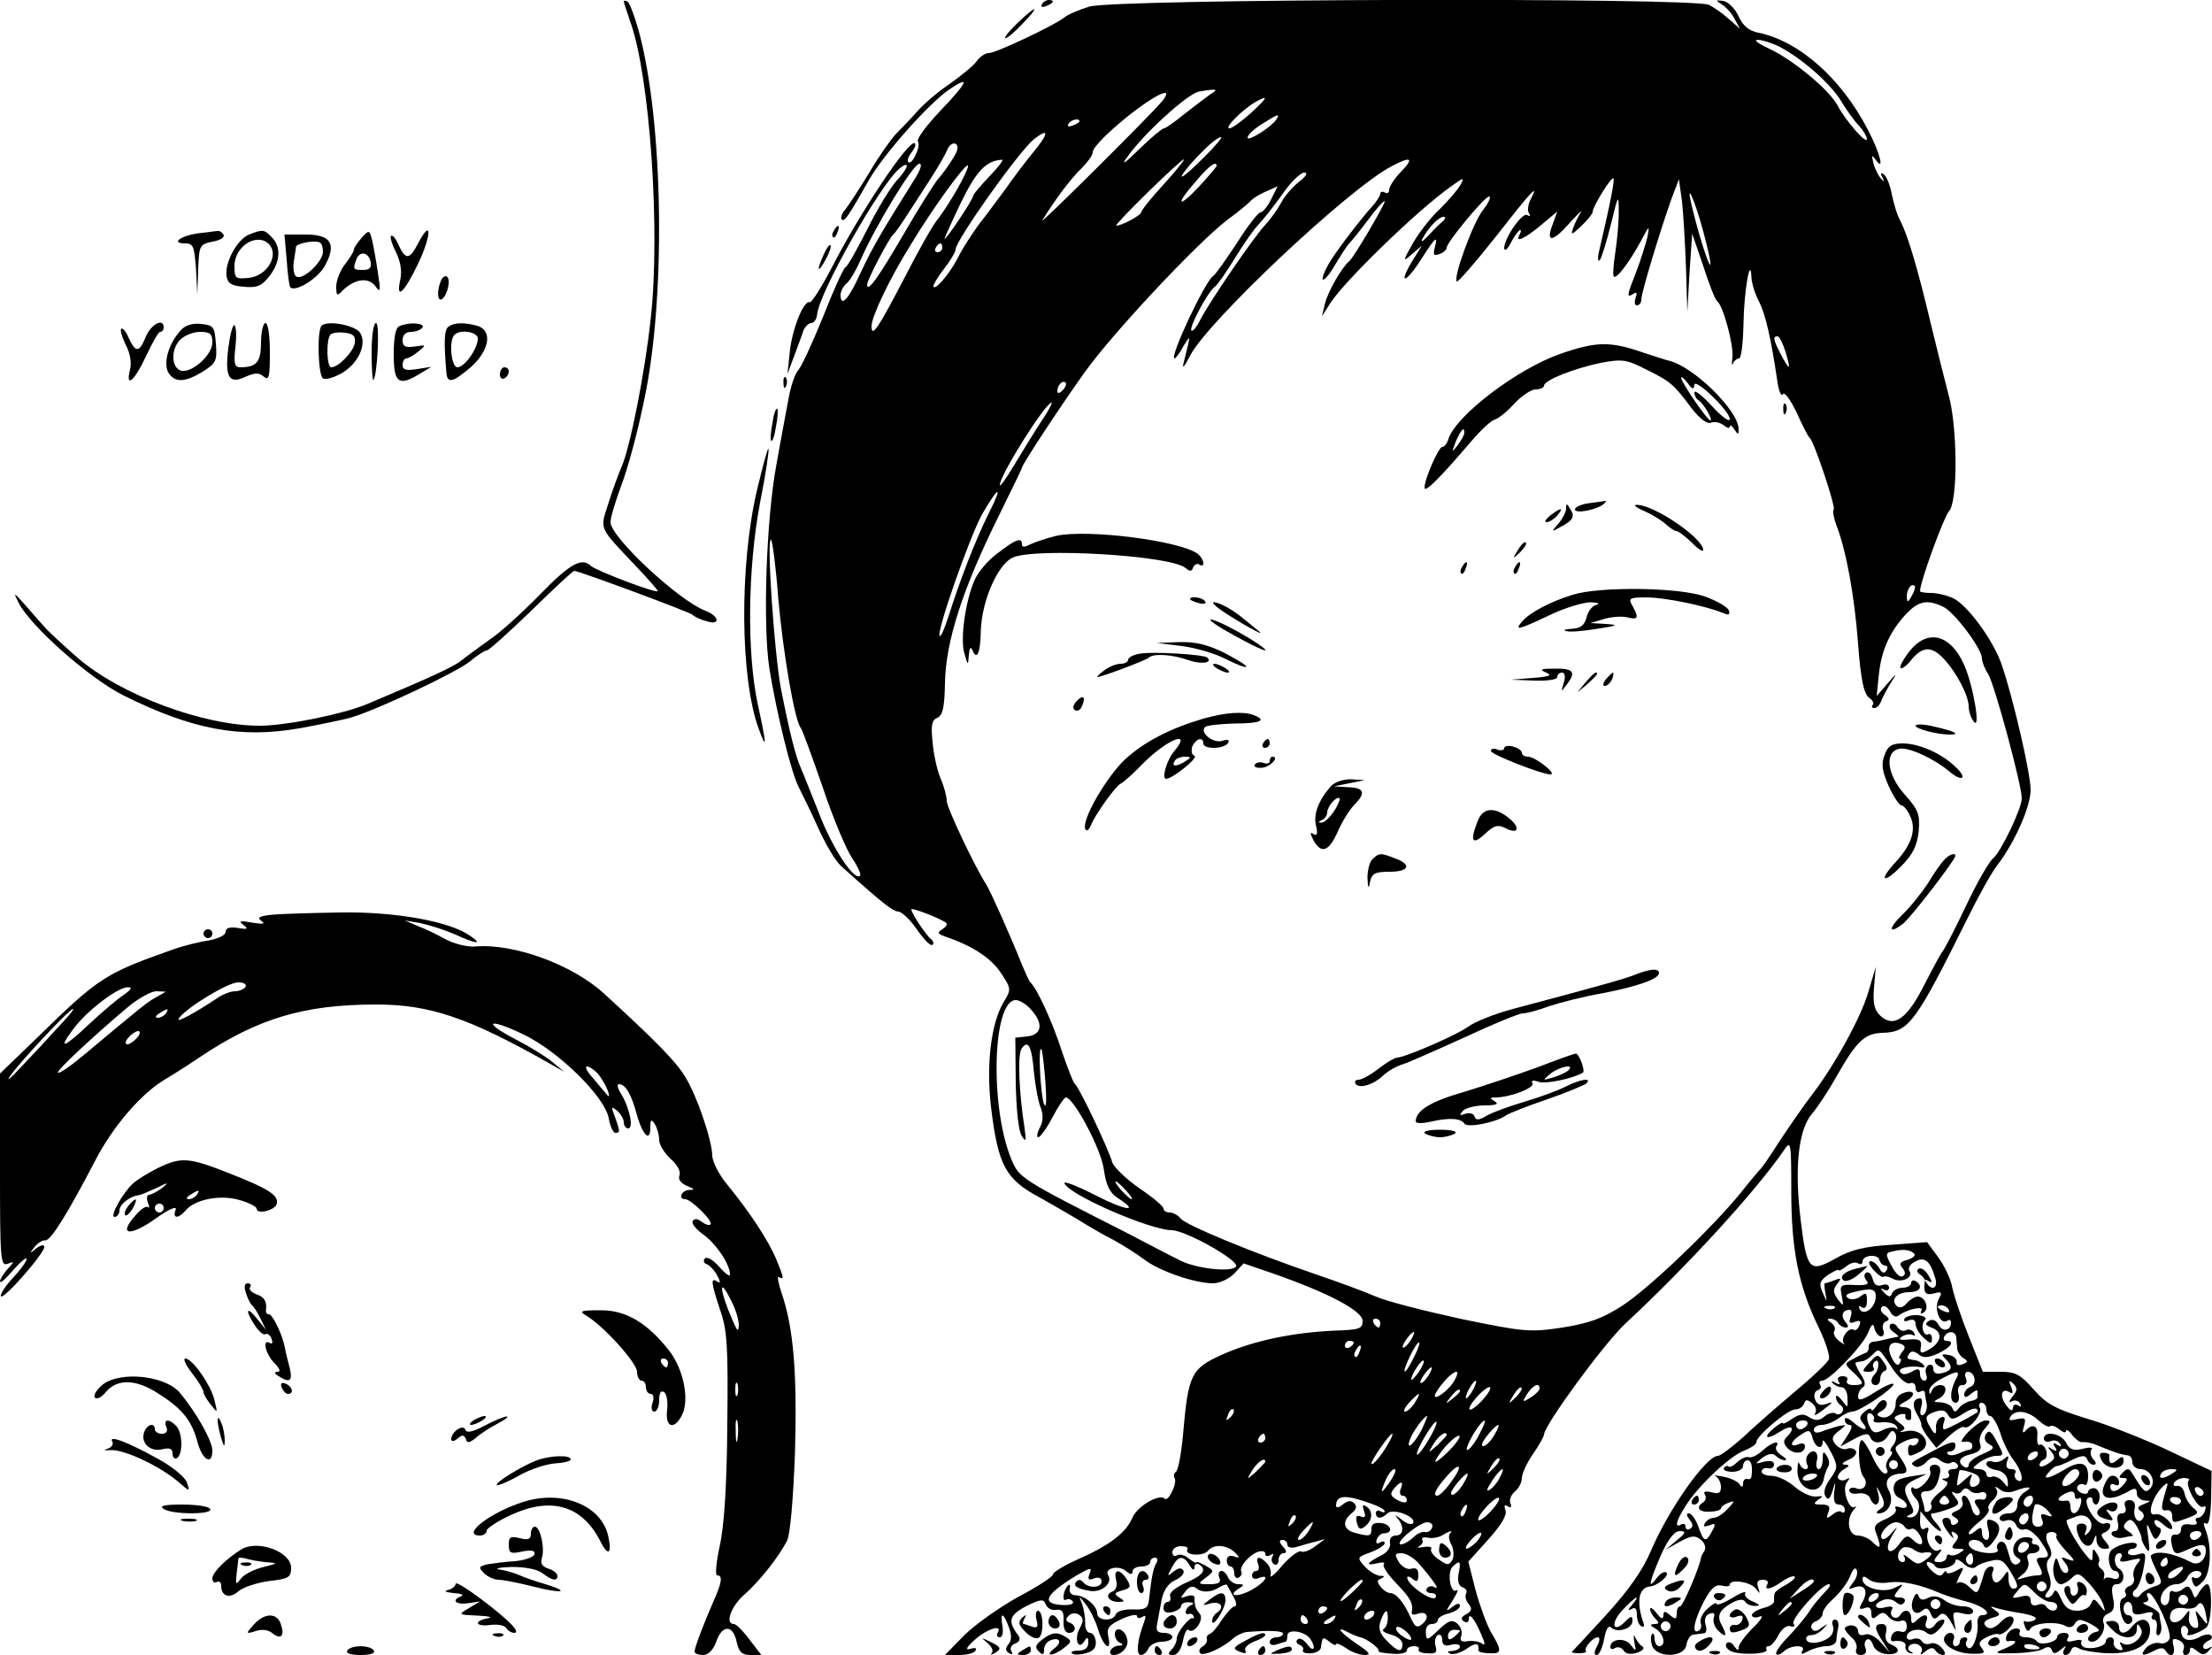 <?xml version="1.0" standalone="no"?>
<!DOCTYPE svg PUBLIC "-//W3C//DTD SVG 20010904//EN"
 "http://www.w3.org/TR/2001/REC-SVG-20010904/DTD/svg10.dtd">
<svg version="1.0" xmlns="http://www.w3.org/2000/svg"
 width="500pt" height="374pt" viewBox="0 0 500 374"
 preserveAspectRatio="xMidYMid meet">

<g transform="translate(0,374) scale(0.1,-0.1)"
fill="#000000" stroke="none">
<path d="M1410 3737 c0 -3 7 -23 15 -47 44 -123 68 -472 46 -669 -13 -123 -47
-293 -66 -336 -7 -16 -21 -54 -30 -83 -19 -60 -23 -51 62 -141 29 -30 51 -56
50 -57 -5 -5 -141 47 -151 57 -21 20 -47 6 -116 -65 -40 -41 -91 -87 -114
-102 -22 -16 -50 -36 -61 -45 -18 -15 -63 -36 -215 -100 -55 -23 -184 -49
-243 -49 -127 0 -313 69 -411 153 -33 29 -68 61 -77 72 -10 11 -30 34 -44 50
-24 27 -25 27 -14 5 25 -53 162 -174 239 -212 155 -77 263 -97 396 -74 49 9
103 20 119 25 60 18 240 103 268 127 16 13 32 24 37 24 5 0 50 41 101 90 51
50 94 90 97 90 10 0 258 -92 267 -99 5 -5 20 -12 33 -15 31 -10 28 12 -4 24
-60 23 -214 166 -214 200 0 10 11 47 24 82 14 36 37 120 51 189 51 232 45 637
-12 842 -9 32 -20 60 -24 63 -5 3 -9 3 -9 1z"/>
<path d="M2355 3730 c-3 -6 1 -7 9 -4 18 7 21 14 7 14 -6 0 -13 -4 -16 -10z"/>
<path d="M2462 3725 c-23 -7 -49 -18 -57 -25 -21 -17 -154 -80 -170 -80 -8 0
-20 -8 -27 -18 -7 -10 -34 -32 -59 -50 -26 -17 -60 -46 -75 -63 -16 -18 -38
-41 -50 -53 -11 -12 -38 -50 -59 -86 -22 -36 -46 -73 -54 -83 -8 -9 -12 -20
-8 -23 6 -6 15 8 61 89 33 58 135 173 182 205 49 33 42 17 -22 -50 -30 -32
-53 -62 -49 -68 7 -11 -14 -55 -22 -46 -3 3 0 12 7 21 7 9 11 18 8 21 -12 12
-124 -156 -188 -281 -23 -44 -45 -79 -50 -78 -14 4 -40 -62 -45 -114 l-5 -48
15 40 c8 22 18 48 21 58 4 9 12 17 18 17 6 0 12 9 13 19 4 49 142 293 186 330
26 21 20 0 -7 -28 -13 -15 -43 -63 -65 -108 -23 -45 -45 -85 -50 -87 -5 -3
-28 -54 -51 -113 -24 -59 -49 -113 -56 -120 -7 -7 -17 -37 -22 -66 -5 -28 -18
-95 -27 -147 -23 -122 -31 -362 -16 -460 16 -100 50 -239 67 -270 7 -14 27
-54 43 -90 16 -36 39 -75 52 -87 97 -87 118 -103 130 -103 8 -1 27 -19 42 -41
16 -23 31 -38 35 -34 3 3 2 9 -4 13 -10 8 -44 58 -44 67 0 5 70 -22 79 -31 3
-3 -1 -9 -9 -14 -12 -7 -11 -10 5 -16 63 -21 105 -49 127 -82 24 -36 24 -38 7
-66 -29 -48 -40 -141 -29 -237 16 -133 33 -164 110 -205 25 -14 63 -36 85 -49
22 -14 58 -35 80 -46 22 -12 54 -32 71 -45 34 -26 114 -54 156 -54 15 0 36 10
48 22 l21 23 67 -23 c123 -43 202 -84 202 -107 0 -18 -7 -20 -63 -22 -94 -4
-185 -23 -254 -54 -71 -32 -77 -44 -89 -182 -4 -43 -11 -80 -16 -83 -4 -3 -6
-9 -3 -14 7 -11 -14 -54 -22 -47 -12 13 -62 -17 -73 -42 -14 -34 -51 -63 -124
-95 -31 -14 -56 -29 -56 -34 0 -5 -35 -28 -79 -51 -43 -24 -98 -63 -122 -87
l-43 -44 31 0 c18 0 35 4 38 10 4 6 -1 7 -12 4 -12 -4 -9 3 10 20 27 25 65 37
52 16 -3 -5 -1 -10 5 -10 6 0 8 11 6 25 -6 33 2 32 14 -1 7 -18 7 -31 0 -39
-8 -10 -8 -15 1 -21 8 -4 9 -3 5 5 -4 6 0 14 9 17 10 4 12 11 7 18 -25 32 -21
46 17 66 34 17 40 17 45 4 3 -8 14 -14 23 -12 14 2 18 -4 17 -24 -1 -18 4 -28
12 -28 17 0 18 17 2 23 -9 3 -10 8 -3 15 6 7 16 8 24 3 10 -7 11 -13 2 -30
-14 -24 -4 -52 10 -30 7 11 9 10 9 -3 0 -12 -8 -18 -22 -18 -12 0 -19 -3 -15
-6 3 -4 17 -4 31 0 17 4 24 12 23 26 -1 11 -7 20 -13 20 -7 0 -12 10 -11 23 0
12 -3 31 -7 42 -8 20 -8 20 8 0 9 -11 22 -37 28 -57 12 -40 32 -54 23 -15 -4
18 2 25 30 38 19 9 35 12 35 7 0 -5 5 -6 12 -2 8 5 9 2 4 -12 -15 -39 -19 -74
-7 -74 6 0 14 7 17 15 4 8 17 15 30 15 13 0 24 5 24 10 0 6 -9 10 -19 10 -15
0 -19 5 -15 22 2 13 7 37 10 54 4 20 15 36 30 43 14 6 22 16 19 22 -5 7 -12 6
-23 -3 -14 -12 -14 -10 -3 10 14 27 26 28 40 5 6 -11 11 -13 11 -5 0 7 5 10
10 7 19 -12 10 -25 -30 -42 -24 -11 -38 -23 -35 -30 2 -7 0 -13 -5 -13 -6 0
-10 -6 -10 -14 0 -9 7 -12 20 -9 11 3 20 9 20 14 0 5 8 9 18 8 10 0 12 -3 5
-6 -14 -5 -18 -25 -5 -20 4 1 8 -1 10 -5 1 -5 1 -7 -1 -5 -7 5 -37 -32 -37
-45 0 -8 -5 -19 -12 -26 -9 -9 -8 -12 4 -12 9 0 18 12 22 32 3 17 9 28 12 25
12 -12 37 23 26 36 -10 12 -12 18 -12 37 0 5 -8 6 -17 3 -16 -6 -16 -5 -4 10
9 12 17 14 25 8 13 -11 34 -10 54 3 7 4 14 6 15 5 1 -2 8 -14 15 -27 7 -12 8
-22 3 -22 -5 0 -17 -13 -28 -29 -10 -16 -22 -31 -28 -33 -5 -2 -9 -7 -7 -12 2
-5 -3 -13 -10 -17 -7 -4 -9 -11 -5 -15 7 -8 53 13 75 34 7 6 21 13 30 14 51 4
82 3 82 -4 0 -4 -7 -8 -15 -8 -8 0 -15 -5 -15 -11 0 -6 7 -8 16 -5 9 3 18 6
20 6 2 0 4 6 4 14 0 16 40 10 52 -8 14 -21 7 -31 -7 -12 -8 11 -18 16 -22 11
-5 -4 -2 -10 5 -12 6 -3 10 -8 7 -12 -2 -5 6 -8 18 -7 12 0 23 7 23 14 3 23 4
24 19 12 8 -7 15 -9 15 -6 0 4 10 0 22 -8 12 -9 31 -16 43 -16 15 0 11 6 -18
25 -38 26 -51 43 -19 26 9 -5 22 -10 27 -11 15 -3 45 -26 41 -31 -2 -2 11 -5
30 -6 19 -2 34 2 34 7 0 6 7 10 16 10 8 0 13 -3 11 -7 -3 -5 6 -9 19 -9 20 -2
23 2 19 16 -3 10 -1 21 5 25 5 3 10 -1 10 -11 0 -11 6 -15 20 -11 11 3 20 1
20 -4 0 -5 -8 -9 -17 -10 -11 0 -13 -2 -5 -6 7 -3 24 2 37 11 22 15 28 14 27
-4 0 -3 11 -6 24 -6 29 -2 30 5 4 48 -10 18 -26 62 -35 96 l-16 63 45 50 c30
33 43 56 39 66 -4 11 -2 14 5 9 7 -4 10 -2 6 7 -3 8 2 20 11 27 8 7 15 20 15
30 0 9 11 34 25 54 14 20 25 40 25 44 1 22 135 205 184 251 137 127 294 298
358 391 16 24 17 21 17 -92 0 -131 16 -214 62 -308 16 -33 26 -65 23 -72 -3
-7 -37 -40 -77 -73 -39 -33 -92 -79 -117 -103 -26 -23 -51 -42 -57 -42 -26 0
-111 -120 -151 -214 -19 -45 -51 -90 -102 -146 -41 -45 -76 -82 -77 -83 -1 -2
7 -3 17 -3 10 0 17 2 15 5 -6 6 15 31 27 31 5 0 4 -9 -2 -20 -7 -13 -7 -20 -1
-20 6 0 13 16 17 36 4 23 10 32 16 26 13 -13 48 -3 48 15 0 12 -3 12 -16 -1
-28 -29 -35 -5 -7 25 30 32 44 39 22 12 -10 -11 -10 -14 -1 -9 8 5 12 1 12
-13 0 -11 4 -23 10 -26 5 -3 8 0 5 7 -17 48 -11 81 15 83 16 1 44 25 37 31 -4
4 -14 -1 -22 -12 -21 -28 -18 -12 9 51 17 38 31 55 43 55 15 0 14 -4 -7 -21
l-25 -21 32 18 c26 14 34 15 47 5 9 -7 13 -18 9 -25 -4 -6 -8 -13 -8 -16 -3
-21 -41 -110 -47 -110 -5 0 -8 -7 -8 -16 0 -14 -3 -14 -15 -4 -12 10 -15 10
-15 -1 -1 -9 -5 -8 -15 5 -8 11 -15 15 -15 10 0 -6 5 -15 12 -22 9 -9 9 -12
-3 -12 -10 -1 -10 -3 4 -11 18 -11 24 -39 7 -39 -5 0 -10 8 -10 17 0 9 -3 14
-6 10 -3 -3 -3 -14 0 -25 10 -30 74 -28 78 1 2 12 9 23 16 23 6 1 17 2 23 3 6
0 8 9 4 20 -3 12 0 21 9 24 10 4 13 1 10 -8 -3 -8 1 -22 10 -30 18 -18 21 -12
7 14 -11 20 -4 34 26 50 14 7 24 8 28 1 3 -5 14 -10 23 -9 12 0 10 3 -6 10
-13 5 -20 13 -17 19 3 5 -10 1 -29 -11 -20 -12 -36 -18 -36 -13 0 4 -9 -1 -20
-11 -12 -10 -18 -25 -16 -32 3 -7 1 -15 -4 -18 -17 -10 -11 23 11 65 16 31 27
40 40 37 11 -3 19 -2 19 2 0 13 45 7 58 -8 11 -14 11 -14 6 2 -4 12 -1 17 11
17 9 0 13 -4 10 -10 -9 -15 8 -12 33 6 13 9 26 14 29 11 2 -3 -7 -11 -21 -19
-14 -7 -25 -16 -25 -20 -1 -5 -1 -12 -1 -17 0 -5 -11 -12 -25 -15 -14 -4 -25
-11 -25 -16 0 -5 8 -7 18 -3 9 4 3 -8 -15 -25 -18 -18 -33 -38 -33 -45 0 -8
-3 -7 -10 3 -5 8 -12 11 -17 7 -4 -5 -1 -12 7 -17 17 -11 90 -9 83 3 -2 4 0 7
5 7 5 0 15 11 22 25 8 15 20 23 27 20 8 -3 11 0 7 6 -6 11 64 89 80 89 6 0 1
-8 -10 -19 -10 -10 -26 -29 -34 -42 -8 -13 -30 -39 -48 -58 -18 -18 -30 -36
-27 -39 3 -3 11 0 17 6 15 15 52 16 42 1 -5 -8 -1 -8 14 0 11 6 30 11 41 11
12 0 21 6 22 13 0 6 2 20 4 29 2 10 -1 18 -7 18 -6 0 -8 -6 -5 -14 3 -8 0 -19
-7 -25 -17 -15 -50 -18 -53 -6 -2 6 4 10 12 10 8 0 20 7 27 15 11 12 11 12 -4
2 -11 -9 -18 -10 -23 -2 -3 5 1 13 9 16 9 3 16 12 16 18 0 7 11 22 25 34 14
13 31 35 37 50 6 16 12 22 15 14 3 -7 -1 -20 -9 -29 -11 -15 -11 -16 4 -10 23
8 32 -8 18 -33 -9 -16 -8 -18 5 -14 10 4 15 0 15 -11 0 -14 3 -15 14 -6 10 9
16 8 25 -3 7 -8 19 -12 27 -9 9 3 14 -1 14 -12 0 -11 -5 -15 -14 -12 -8 3 -17
-1 -20 -9 -3 -7 -2 -13 2 -13 19 3 32 -2 29 -12 -1 -6 4 -13 11 -15 7 -1 8 0
2 3 -15 7 -2 23 15 17 8 -4 12 -11 8 -18 -4 -6 0 -6 9 2 11 9 18 10 23 2 3 -5
11 -10 17 -10 6 0 6 6 -2 15 -7 9 -19 14 -26 11 -7 -3 -16 -1 -20 5 -3 6 -12
8 -20 5 -8 -3 -14 -1 -14 5 0 15 29 22 44 10 10 -8 17 -6 31 9 10 11 13 20 7
20 -6 0 -14 -5 -17 -10 -10 -16 -28 -12 -21 5 7 18 -5 20 -22 3 -9 -9 -12 -8
-12 5 0 19 -15 23 -25 7 -4 -6 -11 -8 -16 -4 -5 3 -6 10 -3 16 5 7 0 9 -14 6
-25 -7 -30 7 -6 16 9 4 22 2 29 -4 9 -8 15 -8 20 0 3 5 -1 10 -11 10 -14 0
-15 2 -3 17 13 15 12 15 -8 5 -24 -13 -73 -1 -73 19 0 8 4 8 14 0 8 -7 29 -10
46 -7 29 4 68 -4 115 -24 11 -5 39 -14 63 -20 37 -10 59 -30 31 -30 -5 0 -10
-8 -9 -17 3 -27 -11 -64 -21 -57 -5 3 -7 10 -4 15 4 5 1 9 -4 9 -6 0 -11 -4
-11 -10 0 -5 -4 -10 -10 -10 -5 0 -7 7 -4 15 6 15 -11 21 -20 7 -10 -16 21
-37 57 -39 31 -1 36 1 27 12 -9 11 -7 16 10 25 11 6 24 9 28 7 4 -2 15 4 24
14 21 23 4 37 -18 15 -17 -18 -30 -20 -38 -7 -3 5 4 11 17 15 19 5 20 8 7 17
-13 9 -12 10 3 5 10 -3 37 -9 59 -12 25 -5 35 -10 27 -15 -7 -4 -17 -5 -21 -3
-4 3 -5 -2 -1 -11 4 -12 8 -13 13 -5 8 13 61 17 80 5 7 -4 16 -2 20 6 7 11 13
11 36 -1 20 -11 23 -16 11 -18 -17 -4 -24 -22 -8 -22 15 0 32 27 26 42 -4 9 1
18 11 22 12 5 15 14 10 36 -4 22 -2 30 9 30 17 0 20 26 5 35 -13 8 -13 35 1
35 5 0 7 -5 3 -11 -5 -9 1 -10 21 -5 25 6 27 5 16 -8 -7 -9 -11 -22 -8 -30 3
-8 -1 -17 -9 -20 -9 -3 -13 -10 -10 -15 4 -5 1 -11 -6 -13 -13 -5 -3 -58 12
-58 6 0 10 5 10 10 0 6 -4 10 -10 10 -5 0 -10 7 -10 15 0 8 5 15 10 15 6 0 10
-7 10 -16 0 -12 6 -15 26 -10 17 5 23 3 19 -4 -3 -5 -2 -10 4 -10 5 0 8 -9 6
-20 -2 -11 0 -18 5 -15 4 3 7 13 5 23 -2 9 -4 21 -4 25 -1 4 -11 12 -23 17
-13 5 -17 9 -10 9 7 1 10 6 7 11 -3 6 -3 10 2 10 13 -1 53 -88 47 -103 -3 -8
-13 -13 -23 -10 -9 2 -23 -3 -30 -11 -15 -18 -8 -20 19 -6 13 7 21 7 25 0 11
-18 23 -11 18 10 -4 16 -2 19 11 14 10 -4 15 -13 12 -20 -3 -8 -1 -14 4 -14 6
0 10 5 10 11 0 8 5 7 15 -1 13 -11 18 -11 28 0 9 10 9 11 0 6 -7 -4 -13 -3
-13 3 0 5 6 11 13 14 6 2 9 7 5 11 -3 4 -16 3 -27 -4 -24 -12 -41 -6 -41 16 0
8 5 12 10 9 6 -4 8 -11 5 -16 -7 -10 24 -1 42 13 13 11 15 98 2 98 -4 0 -12
-8 -18 -18 -9 -16 -10 -16 -16 1 -6 13 -11 15 -21 6 -7 -6 -17 -8 -22 -5 -5 3
-9 -2 -8 -12 0 -9 -3 -18 -9 -19 -5 -2 -10 3 -11 10 -1 19 17 37 36 37 10 0
20 7 24 15 3 8 13 15 21 15 9 0 13 -5 10 -10 -4 -6 -11 -8 -16 -5 -5 3 -6 -1
-3 -10 6 -14 8 -14 24 2 18 19 20 80 5 117 -5 12 -5 17 2 13 6 -4 10 18 11 57
l1 62 -97 46 c-53 25 -136 58 -184 72 -72 22 -92 33 -121 66 -30 34 -41 40
-75 40 l-40 0 -31 78 c-17 42 -34 93 -38 112 -3 19 -18 50 -32 69 l-25 34 -81
-6 c-61 -4 -91 -11 -126 -31 -59 -33 -65 -27 -79 89 -14 116 -5 201 25 237 13
15 38 53 56 85 46 81 64 98 105 99 59 2 74 23 191 258 24 49 54 103 67 120 41
53 76 134 76 171 0 36 -38 202 -65 282 -19 56 -78 136 -110 151 -14 7 -37 12
-50 12 -14 0 -25 2 -25 4 0 21 54 168 65 180 21 20 20 193 -1 266 -8 30 -26
102 -40 160 -30 126 -51 196 -68 230 -8 14 -16 42 -20 62 -4 21 -12 40 -18 44
-7 5 -8 2 -3 -7 5 -10 5 -11 -2 -4 -6 6 -14 21 -18 35 -5 19 -4 21 4 10 22
-31 11 14 -17 67 -60 116 -155 200 -247 219 -21 4 -35 15 -45 37 -8 18 -24 33
-35 35 -18 2 -18 2 -3 -8 10 -6 23 -21 29 -33 l12 -22 -24 21 c-13 12 -34 27
-46 33 -34 17 -1344 14 -1401 -4z m1561 -91 c50 -26 115 -83 139 -123 12 -20
30 -45 40 -55 10 -11 18 -25 18 -30 0 -14 -48 41 -66 75 -18 35 -101 104 -155
129 -24 11 -36 20 -26 20 10 0 32 -7 50 -16z m-1287 -107 c-10 -7 -36 -27 -58
-44 -22 -18 -43 -33 -47 -33 -4 0 -29 -21 -56 -47 -33 -33 -42 -38 -27 -18 36
52 136 143 162 148 41 7 46 6 26 -6z m-112 -19 c-34 -39 -277 -280 -268 -266
30 49 66 96 88 117 14 14 26 30 26 37 0 22 137 134 164 134 5 0 1 -10 -10 -22z
m204 -23 c-21 -19 -43 -35 -49 -35 -13 0 29 42 58 59 32 18 29 11 -9 -24z m57
-15 c-11 -17 -65 -51 -65 -41 0 6 15 20 33 31 36 23 41 24 32 10z m-445 -4 c0
-2 -7 -7 -16 -10 -8 -3 -12 -2 -9 4 6 10 25 14 25 6z m-102 -67 c-18 -22 -48
-61 -65 -86 -18 -24 -45 -61 -61 -81 -15 -21 -37 -54 -47 -75 -19 -37 -55 -78
-55 -63 0 4 11 22 25 40 14 18 25 37 25 42 0 21 146 226 178 250 33 26 33 13
0 -27z m384 -14 c-50 -50 -68 -60 -32 -17 33 37 61 62 70 62 4 0 -13 -20 -38
-45z m-568 -3 c-9 -15 -24 -36 -34 -47 -9 -11 -43 -65 -75 -120 -60 -103 -85
-138 -85 -118 0 10 49 104 59 113 4 3 18 23 32 45 14 22 39 60 55 85 16 25 32
53 36 63 4 10 13 15 18 12 8 -5 5 -16 -6 -33z m83 -40 c-20 -21 -37 -41 -37
-44 0 -8 -60 -98 -65 -98 -1 0 15 36 36 80 36 74 58 97 94 99 5 1 -8 -16 -28
-37z m394 -18 c-28 -30 -51 -59 -51 -63 0 -7 -44 -31 -57 -31 -3 0 29 34 71
75 42 41 79 75 82 75 3 0 -17 -25 -45 -56z m536 28 c-15 -15 -27 -34 -27 -41
0 -7 -4 -9 -10 -6 -5 3 -10 2 -10 -3 0 -4 -8 -17 -18 -28 -28 -31 -86 -107
-99 -131 -25 -45 -12 -47 14 -3 15 25 29 47 33 50 3 3 23 27 43 54 20 27 37
45 37 41 0 -8 -70 -127 -80 -135 -17 -14 -49 -70 -55 -96 l-7 -29 19 30 c33
51 198 211 272 263 30 22 32 22 22 4 -6 -11 -27 -35 -46 -54 -20 -18 -47 -53
-61 -77 -24 -43 -24 -44 -2 -25 l22 19 -23 -37 c-32 -54 -12 -47 22 7 32 50
38 55 30 25 -4 -16 -2 -19 11 -14 9 3 16 10 16 14 0 13 91 122 97 116 3 -3 -4
-17 -15 -31 -22 -27 -68 -153 -59 -161 2 -3 42 43 88 101 82 105 99 123 79 85
-6 -11 -8 -26 -4 -32 4 -6 3 -8 -4 -4 -11 7 -52 -52 -52 -75 1 -8 8 -2 16 14
8 15 17 27 20 27 3 0 2 -4 -1 -10 -12 -20 11 -10 48 21 l37 31 -10 -28 c-17
-43 -1 -42 37 1 20 22 31 33 26 25 -5 -8 -13 -24 -17 -35 -6 -17 -4 -17 18 4
15 14 26 28 26 32 0 12 42 80 47 76 3 -4 -6 -52 -33 -167 -3 -14 -2 -22 2 -18
4 4 15 40 25 80 17 70 18 71 18 28 0 -25 -4 -66 -8 -92 -4 -27 -6 -50 -3 -53
6 -6 34 31 61 80 19 36 20 37 15 10 -4 -16 -15 -52 -25 -78 -22 -56 -23 -61
-7 -51 8 5 9 2 5 -9 -3 -10 -2 -17 3 -17 6 0 10 6 10 13 0 16 44 160 68 227
l17 45 7 -50 c3 -27 7 -95 9 -150 l3 -100 5 89 6 88 25 -73 c13 -41 27 -76 31
-79 14 -10 38 -100 35 -127 -2 -16 -1 -22 1 -15 2 6 9 12 14 12 5 0 9 35 10
78 1 75 16 159 18 104 1 -13 8 -37 17 -53 15 -30 27 -83 41 -177 3 -24 9 -39
13 -33 3 7 17 -12 31 -41 13 -29 26 -55 30 -58 10 -9 58 -153 54 -161 -3 -4 0
-20 6 -36 22 -56 41 -160 49 -268 6 -80 13 -112 24 -121 9 -6 13 -14 9 -17 -3
-4 -2 -7 4 -7 6 0 13 8 16 18 4 9 14 28 23 42 13 20 11 19 -9 -4 l-25 -29 5
49 c6 56 25 97 62 137 28 29 47 33 83 16 25 -11 88 -95 88 -117 0 -7 6 -23 14
-35 14 -22 76 -251 76 -281 0 -23 -47 -121 -65 -136 -9 -7 -37 -56 -62 -109
-25 -53 -49 -98 -52 -101 -3 -3 -21 -36 -40 -73 -39 -78 -69 -101 -100 -73
-14 13 -18 27 -15 64 l4 47 -16 -54 c-16 -58 -78 -170 -129 -236 -17 -22 -48
-67 -70 -100 -21 -33 -41 -62 -44 -65 -3 -3 -24 -27 -45 -54 -65 -80 -207
-216 -268 -256 -45 -29 -74 -40 -136 -50 -74 -11 -86 -10 -227 19 -83 18 -170
40 -195 51 -25 11 -85 33 -135 50 -146 50 -293 111 -306 126 -6 8 -18 14 -25
14 -8 0 -14 4 -14 9 0 5 -25 26 -55 46 -30 21 -58 48 -61 59 -10 33 -75 170
-84 176 -4 3 -17 37 -30 75 -20 63 -56 142 -71 155 -3 3 -11 21 -19 40 -23 58
-70 164 -80 180 -27 42 -90 175 -90 190 0 10 -6 33 -14 51 -8 19 -16 56 -18
82 -4 38 -2 50 11 55 12 6 16 23 17 79 2 95 40 213 123 380 28 57 51 104 51
106 0 7 87 139 142 216 63 88 252 290 322 344 28 20 52 41 55 45 4 4 18 13 32
19 l27 12 -15 -30 c-8 -16 -19 -29 -24 -29 -5 0 -29 -31 -53 -69 -25 -38 -49
-72 -54 -75 -18 -11 -100 -186 -87 -186 2 0 12 12 20 28 14 22 15 23 11 5 -3
-13 -8 -33 -11 -45 -3 -13 3 -5 15 18 39 77 359 378 455 428 45 24 52 19 22
-12z m-1104 -24 c-69 -110 -91 -147 -118 -205 -27 -60 -45 -79 -45 -49 0 7 6
19 13 25 8 6 22 30 32 53 32 74 119 218 133 218 8 0 2 -16 -15 -42z m101 -15
c-15 -26 -35 -57 -44 -68 -10 -11 -43 -69 -74 -130 -61 -117 -76 -140 -76
-112 0 21 40 106 88 183 48 80 124 185 130 180 2 -3 -9 -26 -24 -53z m586 52
c0 -2 -18 -23 -40 -47 -48 -51 -54 -41 -7 12 29 35 47 48 47 35z m186 -36
c-14 -11 -33 -33 -40 -47 -8 -15 -24 -37 -35 -49 -26 -27 -125 -172 -147 -214
-8 -17 -18 -29 -21 -26 -6 7 38 89 53 99 6 4 26 33 45 64 19 31 43 66 55 78
11 12 35 42 54 69 18 26 40 47 48 47 9 0 5 -8 -12 -21z m913 -108 c11 -41 19
-76 17 -79 -4 -3 -27 70 -42 133 -14 59 5 18 25 -54z m-590 17 c-8 -7 -23 -22
-33 -33 -10 -11 -15 -13 -11 -5 13 25 37 50 48 50 6 0 4 -6 -4 -12z m-1129
-58 c0 -5 -5 -10 -11 -10 -5 0 -7 5 -4 10 3 6 8 10 11 10 2 0 4 -4 4 -10z
m1906 -235 c13 -43 10 -45 -11 -5 -17 33 -18 40 -7 40 4 0 12 -16 18 -35z
m-1634 -87 c-7 -7 -12 -8 -12 -2 0 14 12 26 19 19 2 -3 -1 -11 -7 -17z m-39
-56 c-23 -35 -36 -56 -73 -117 -16 -27 -30 -46 -30 -41 0 22 103 186 117 186
2 0 -4 -12 -14 -28z m-129 -224 c-28 -56 -65 -151 -90 -231 -9 -27 -17 -47
-20 -44 -8 8 67 222 96 275 39 67 48 67 14 0z m-475 -188 c11 -126 37 -277 51
-295 4 -5 26 -66 50 -135 23 -69 53 -140 66 -159 13 -19 21 -37 18 -40 -13
-13 -64 65 -93 142 -18 45 -36 91 -41 102 -12 27 -26 83 -45 180 -15 81 -33
344 -22 335 3 -3 11 -62 16 -130z m2562 3 c-8 -15 -10 -15 -11 -2 0 17 10 32
18 25 2 -3 -1 -13 -7 -23z m-1990 -935 c28 -31 24 -56 -8 -60 l-28 -3 1 -101
c1 -59 6 -108 13 -120 10 -16 11 -14 7 16 -13 83 -16 166 -7 180 15 22 23 6
28 -52 3 -29 9 -65 15 -80 7 -18 6 -33 -2 -47 -6 -12 -7 -21 -3 -21 4 0 19 20
32 45 13 25 27 45 30 45 18 0 80 -117 86 -162 5 -36 13 -53 31 -65 52 -33 20
-30 -50 6 -41 21 -72 33 -70 27 10 -26 192 -105 242 -106 32 0 154 -69 146
-82 -9 -14 -93 -5 -129 15 -17 8 -70 36 -120 62 -235 119 -241 123 -258 163
-50 117 -44 362 9 362 9 0 25 -10 35 -22z m32 -163 c3 -42 2 -62 -3 -50 -8 19
-14 133 -6 124 2 -2 6 -35 9 -74z m182 -245 c10 -11 16 -20 13 -20 -3 0 -13 9
-23 20 -10 11 -16 20 -13 20 3 0 13 -9 23 -20z m1782 -143 c4 -4 -3 -10 -15
-14 -17 -4 -20 -9 -12 -18 7 -9 8 -15 1 -19 -6 -4 -17 7 -25 23 -15 27 -14 30
2 33 23 6 40 4 49 -5z m-66 -27 c6 0 7 -5 3 -11 -5 -8 -10 -6 -16 5 -5 9 -14
16 -20 16 -6 0 -3 -9 7 -20 10 -11 20 -18 23 -15 3 2 12 0 21 -5 20 -10 47 3
37 18 -4 6 2 16 13 21 21 12 34 2 45 -36 8 -24 -7 -32 -20 -11 -5 7 -3 8 5 3
10 -5 9 -2 0 13 -7 12 -17 18 -22 15 -5 -3 -4 -9 3 -13 6 -4 11 -10 11 -14 -4
-27 1 -34 20 -29 18 5 20 3 11 -13 -11 -22 3 -58 19 -49 5 4 9 2 9 -4 0 -18
-19 -22 -28 -5 -6 11 -14 14 -22 9 -10 -6 -8 -10 8 -16 25 -10 20 -34 -10 -50
-16 -9 -19 -7 -16 8 2 14 -3 18 -27 16 -21 -2 -26 0 -15 7 8 5 18 6 24 3 5 -3
6 -1 2 6 -4 6 -12 8 -18 5 -6 -4 -14 0 -19 7 -4 7 -11 10 -16 6 -4 -5 -1 -12
7 -17 8 -6 13 -10 10 -11 -3 0 -14 -3 -25 -5 -11 -3 -25 -6 -31 -6 -6 -1 -11
-6 -10 -12 1 -6 -3 -13 -9 -14 -5 -2 -18 -8 -28 -14 -18 -9 -18 -11 2 -29 26
-25 26 -29 0 -29 -11 0 -17 5 -14 10 3 6 -1 10 -10 10 -10 0 -13 -5 -9 -12 5
-7 2 -8 -7 -3 -8 5 -11 4 -6 -1 5 -5 14 -9 20 -9 7 0 13 -11 13 -24 1 -23 1
-24 -12 -6 -8 10 -14 14 -14 8 0 -7 5 -15 10 -18 6 -4 8 -11 4 -16 -3 -5 -10
-7 -15 -3 -5 3 -17 0 -25 -7 -12 -10 -20 -10 -34 -2 -13 9 -22 8 -39 -3 -11
-8 -21 -13 -21 -10 0 3 -9 -2 -20 -11 -27 -23 -17 -28 14 -8 26 17 36 9 15
-12 -9 -9 -8 -15 2 -26 15 -15 39 -12 39 5 0 6 -7 8 -15 4 -22 -8 -18 7 6 22
18 12 21 11 26 -7 6 -23 23 -29 23 -8 0 6 8 -4 18 -23 17 -34 17 -36 -1 -62
-12 -16 -16 -31 -11 -39 6 -10 10 -7 16 11 7 24 8 24 4 -2 -2 -19 1 -28 10
-28 8 0 14 -5 14 -12 0 -6 -3 -8 -7 -5 -3 4 -13 1 -21 -6 -13 -10 -15 -9 -9 6
5 13 1 17 -16 17 -18 0 -19 2 -7 11 12 8 12 9 -5 7 -11 -1 -33 9 -48 22 -16
14 -39 25 -53 25 -13 0 -23 5 -22 10 1 6 8 9 15 7 7 -2 13 2 13 9 0 7 -9 9
-22 6 -22 -6 -22 -6 -4 9 13 9 23 11 30 4 5 -5 15 -10 21 -10 5 0 2 5 -8 11
-9 6 -15 14 -12 20 10 16 -10 10 -31 -9 -11 -10 -24 -17 -31 -15 -6 2 -17 -3
-26 -11 -8 -8 -17 -13 -20 -10 -3 3 -7 1 -10 -3 -3 -5 5 -9 19 -9 13 0 24 6
24 13 0 7 5 13 10 13 9 0 12 -14 9 -37 -1 -5 -5 -7 -10 -5 -5 1 -9 -4 -9 -10
0 -9 -3 -10 -8 -2 -4 6 -20 14 -37 17 -16 3 -24 4 -17 1 6 -3 12 -14 12 -24 0
-14 -5 -17 -22 -12 -14 3 -19 1 -14 -6 3 -6 2 -13 -4 -17 -18 -11 -10 -23 15
-21 14 0 25 4 25 7 0 4 8 10 17 13 15 6 15 4 -2 -14 -10 -11 -24 -20 -31 -20
-7 0 -16 -5 -20 -12 -5 -8 -2 -9 10 -5 14 6 15 3 6 -13 -14 -27 -19 -25 -31
10 -6 17 -16 30 -21 30 -7 0 -6 -5 1 -14 8 -10 9 -16 1 -21 -5 -3 -10 -1 -10
5 0 6 -4 8 -10 5 -15 -9 -12 7 9 40 27 45 102 116 134 127 15 6 27 14 27 19 0
14 71 74 88 74 9 0 17 6 20 13 3 10 7 10 18 1 8 -6 11 -16 7 -23 -4 -6 2 -4
13 4 29 22 30 24 11 17 -12 -4 -20 -1 -24 10 -4 9 -1 19 5 21 7 2 10 8 6 13
-3 5 -1 9 5 9 16 0 90 77 103 107 9 22 12 24 15 11 3 -10 9 -18 15 -18 5 0 8
6 5 14 -3 8 -1 17 6 20 9 3 8 7 -3 15 -8 5 -11 13 -6 18 4 4 12 0 18 -10 6
-12 14 -15 21 -9 19 14 58 22 50 10 -3 -7 -1 -8 5 -4 14 8 4 36 -13 36 -7 0
-18 -7 -25 -15 -8 -10 -17 -12 -23 -6 -14 14 1 31 29 31 24 0 32 14 14 25 -5
3 -10 1 -10 -4 0 -6 -9 -11 -19 -11 -11 0 -21 -6 -24 -12 -3 -10 -8 -10 -18 1
-9 9 -9 11 -1 7 6 -4 12 -2 12 4 0 7 -7 9 -16 6 -11 -4 -18 1 -21 14 -3 11 -9
17 -15 14 -5 -4 -5 -10 1 -18 7 -8 0 -11 -26 -10 -33 2 -35 0 -30 -24 5 -25 4
-25 -9 -8 -11 16 -11 22 -1 35 10 12 9 14 -6 8 -10 -4 -20 -7 -22 -7 -2 0 -1
-10 1 -22 4 -22 4 -22 -6 1 -9 20 -7 26 12 40 13 8 23 13 24 11 0 -3 8 1 17 8
9 8 21 11 27 7 5 -3 10 -2 10 4 0 15 35 18 38 4 2 -7 8 -13 13 -13z m-21 -70
c0 -24 -26 -45 -36 -29 -4 8 -3 9 4 5 8 -5 12 1 12 15 0 18 -3 19 -15 9 -8 -6
-20 -8 -27 -4 -9 6 -5 10 12 14 40 10 50 8 50 -10z m-93 -26 c-3 -3 -12 -4
-19 -1 -8 3 -5 6 6 6 11 1 17 -2 13 -5z m258 -4 c3 -6 -1 -7 -9 -4 -18 7 -21
14 -7 14 6 0 13 -4 16 -10z m-222 -17 c-5 -12 -2 -15 10 -10 11 4 14 2 10 -8
-3 -8 -9 -13 -13 -10 -11 7 -31 -20 -22 -31 4 -4 -1 -2 -10 5 -10 7 -15 18
-12 23 4 6 0 14 -7 19 -9 6 -10 9 -2 9 6 0 15 -4 18 -10 3 -5 11 -10 17 -10 7
0 7 4 -1 13 -11 14 -6 27 10 27 5 0 5 -8 2 -17z m-1063 -13 c0 -5 -2 -10 -4
-10 -3 0 -8 5 -11 10 -3 6 -1 10 4 10 6 0 11 -4 11 -10z m68 -40 c-7 -10 -14
-17 -17 -15 -4 4 18 35 25 35 2 0 -1 -9 -8 -20z m1234 8 c0 -7 2 -19 2 -26 1
-7 7 -17 14 -21 11 -7 11 -9 -2 -14 -9 -4 -15 -1 -13 5 1 7 -7 14 -18 16 -16
3 -18 1 -7 -9 17 -18 15 -26 -8 -32 -13 -3 -20 0 -20 10 0 8 -5 11 -11 8 -6
-4 -8 -13 -5 -21 3 -8 1 -14 -4 -14 -6 0 -10 7 -10 15 0 12 -4 14 -19 5 -13
-7 -22 -7 -26 0 -6 9 25 15 50 10 6 -1 6 2 2 7 -5 4 -13 9 -18 9 -19 3 -20 4
-14 14 5 8 11 7 21 0 10 -9 21 -9 44 1 30 14 40 29 19 29 -5 0 -7 5 -4 10 9
14 25 12 27 -2z m-1362 -12 c0 -3 -4 -8 -10 -11 -5 -3 -10 -1 -10 4 0 6 5 11
10 11 6 0 10 -2 10 -4z m135 -35 c-21 -43 -29 -39 -8 4 9 19 18 33 21 31 2 -2
-4 -18 -13 -35z m1104 13 c-6 -8 -8 -14 -5 -14 4 0 4 -5 0 -11 -4 -7 -11 -2
-18 13 -13 25 -3 40 21 31 10 -4 11 -9 2 -19z m-1226 1 c-3 -9 -8 -14 -10 -11
-3 3 -2 9 2 15 9 16 15 13 8 -4z m1203 -35 c16 -24 33 -39 41 -36 7 3 13 -1
13 -10 0 -8 5 -12 10 -9 6 3 10 3 11 -2 0 -4 2 -16 4 -25 2 -10 -2 -21 -7 -25
-7 -4 -9 2 -6 15 4 12 3 22 -1 22 -16 0 -20 -14 -9 -34 7 -11 12 -23 11 -26
-1 -3 6 -16 16 -29 l18 -23 28 26 c15 14 31 24 35 21 11 -7 43 32 35 44 -3 6
-1 11 4 11 6 0 11 -7 11 -15 0 -8 4 -15 9 -15 5 0 15 -17 22 -37 6 -21 20 -49
30 -62 20 -25 26 -56 9 -46 -6 4 -8 11 -5 16 4 5 -1 9 -9 9 -10 0 -13 6 -9 18
5 13 3 14 -7 5 -7 -6 -19 -9 -26 -6 -8 3 -14 0 -14 -5 0 -6 10 -12 22 -14 14
-2 24 -11 26 -23 2 -18 1 -18 -10 -4 -7 9 -19 14 -25 12 -7 -3 -13 0 -13 6 0
6 -8 11 -17 11 -16 1 -16 2 1 15 11 8 28 15 38 15 18 0 18 2 2 31 -12 24 -18
29 -25 18 -5 -9 -3 -17 8 -23 13 -7 10 -11 -16 -22 -17 -7 -31 -18 -31 -24 0
-6 -4 -8 -10 -5 -17 11 -11 23 16 29 18 5 24 11 20 23 -4 9 1 24 10 34 14 16
15 19 2 19 -8 0 -25 -12 -39 -26 -16 -17 -19 -25 -9 -22 9 1 17 -1 18 -7 1 -5
-1 -10 -5 -11 -5 0 -16 -4 -26 -9 -10 -4 -21 -5 -24 -1 -4 3 -1 6 5 6 7 0 12
6 12 14 0 11 -12 8 -47 -11 -57 -30 -57 -29 -44 -37 5 -3 17 1 25 10 13 13 20
13 31 4 8 -6 19 -9 24 -6 5 4 12 2 16 -4 3 -5 -1 -10 -10 -10 -9 0 -13 -4 -10
-10 3 -5 0 -10 -7 -11 -10 0 -10 -2 0 -6 8 -3 4 -11 -13 -25 -14 -11 -23 -23
-20 -28 3 -5 1 -11 -5 -15 -5 -3 -10 -2 -10 4 0 5 -3 16 -6 25 -4 10 -1 16 9
16 18 0 26 11 32 40 3 13 -2 20 -12 20 -9 0 -13 -6 -10 -14 6 -14 -27 -48 -37
-39 -3 4 -6 2 -6 -3 0 -6 5 -15 11 -21 14 -14 5 -43 -13 -42 -10 0 -10 2 -1 6
10 4 10 9 1 26 -18 32 -16 41 12 54 l25 12 -27 -4 c-15 -2 -32 -6 -38 -10 -15
-9 -12 -35 5 -41 8 -4 15 -11 15 -16 0 -6 -7 -7 -16 -4 -9 3 -12 2 -9 -4 4 -6
-7 -16 -23 -23 -23 -10 -28 -16 -21 -32 12 -32 10 -38 -7 -21 -8 9 -24 16 -35
16 -21 0 -27 37 -9 58 6 6 7 10 3 7 -13 -10 -30 39 -19 54 8 11 8 13 -1 8 -6
-4 -14 -3 -18 2 -3 5 3 14 12 20 14 8 15 11 3 11 -9 1 -5 5 8 11 13 5 20 14
17 20 -4 6 -13 8 -20 5 -8 -3 -19 2 -26 10 -10 12 -8 18 7 30 19 15 19 15 -1
11 -11 -3 -28 -8 -37 -12 -11 -4 -18 -3 -18 4 0 6 8 11 18 11 10 0 27 7 38 15
10 8 24 15 31 15 16 0 93 52 93 62 0 4 -18 -3 -40 -17 -30 -19 -40 -22 -40
-11 0 8 5 18 11 21 7 5 5 15 -6 31 -8 13 -13 25 -10 25 3 1 9 2 15 3 5 0 15 7
22 14 16 16 14 17 44 -28z m-1070 -12 c-9 -12 -16 -19 -16 -15 0 11 24 47 28
42 2 -2 -3 -14 -12 -27z m22 -8 c-7 -10 -14 -17 -17 -15 -4 4 18 35 25 35 2 0
-1 -9 -8 -20z m57 -14 c-17 -25 -52 -46 -39 -23 13 22 37 47 46 47 5 0 1 -11
-7 -24z m1135 5 c-13 -26 -13 -51 1 -51 6 0 9 9 6 20 -3 13 0 20 9 20 8 0 11
6 8 15 -4 8 -2 15 4 15 16 0 22 -28 6 -34 -8 -3 -14 -11 -14 -17 0 -8 4 -8 15
1 8 7 15 10 15 6 0 -3 0 -9 0 -13 0 -4 -7 -8 -16 -9 -9 -2 -21 -9 -26 -16 -8
-10 -11 -10 -15 0 -2 6 -14 12 -26 13 -16 0 -18 2 -7 7 20 9 24 32 6 32 -8 0
-17 -6 -19 -12 -4 -10 -6 -10 -6 -1 -1 7 11 19 27 27 37 20 45 20 32 -3z
m-1090 -21 c-6 -11 -13 -20 -16 -20 -2 0 0 9 6 20 6 11 13 20 16 20 2 0 0 -9
-6 -20z m1219 -16 c-8 -10 -9 -15 -2 -11 6 4 15 2 19 -4 4 -8 3 -9 -4 -5 -7 4
-12 1 -12 -6 -1 -8 -6 -6 -15 6 -16 21 -11 41 7 30 8 -5 9 -1 4 12 -6 15 -5
16 5 7 10 -10 9 -16 -2 -29z m-1199 -9 c-13 -14 -26 -23 -28 -20 -3 3 5 16 18
30 13 14 26 23 28 20 3 -3 -5 -16 -18 -30z m76 7 c-17 -16 -18 -16 -5 5 7 12
15 20 18 17 3 -2 -3 -12 -13 -22z m54 20 c0 -4 -9 -13 -20 -20 -19 -12 -20
-11 -8 8 13 20 28 27 28 12z m-180 -6 c0 -2 -8 -10 -17 -17 -16 -13 -17 -12
-4 4 13 16 21 21 21 13z m-102 -26 c-7 -11 -17 -20 -22 -20 -5 0 -1 9 9 20 10
11 20 20 22 20 2 0 -2 -9 -9 -20z m-417 -33 c-10 -9 -11 -8 -5 6 3 10 9 15 12
12 3 -3 0 -11 -7 -18z m1656 8 c13 9 27 14 31 11 3 -3 3 -7 1 -8 -29 -18 -69
-38 -74 -38 -4 0 -4 7 -1 16 4 10 1 14 -6 11 -7 -2 -12 -12 -12 -21 2 -21 -3
-20 -16 4 -9 17 -7 22 12 29 17 6 25 5 31 -6 7 -12 12 -12 34 2z m170 -14 c12
-11 23 -17 27 -14 3 3 12 0 21 -7 8 -7 15 -9 15 -4 0 5 7 1 14 -9 8 -10 18
-17 22 -16 5 1 17 -1 27 -4 9 -4 25 -10 35 -14 21 -8 29 -10 42 -12 6 0 10 -8
10 -16 0 -8 9 -15 19 -15 22 0 36 -29 21 -44 -11 -11 -14 -8 -40 34 -7 12 -11
13 -21 3 -11 -11 -10 -13 0 -13 11 0 11 -3 1 -15 -14 -17 -30 -20 -30 -4 0 5
5 7 10 4 6 -3 10 -2 10 4 0 16 -18 22 -26 9 -26 -41 -4 -56 44 -30 18 11 22
10 22 -3 0 -8 8 -15 18 -16 15 0 15 -1 -2 -8 -14 -5 -16 -10 -8 -15 7 -4 10
-12 6 -17 -9 -15 -23 0 -19 21 3 13 -2 20 -12 20 -9 0 -13 -6 -9 -15 3 -9 0
-15 -8 -15 -9 0 -12 -7 -9 -20 3 -12 0 -20 -6 -20 -7 0 -10 -4 -7 -9 4 -5 14
-8 24 -6 9 2 19 4 22 4 3 1 -2 6 -10 11 -11 7 -12 12 -3 21 8 8 14 5 24 -12 7
-13 11 -25 10 -27 -1 -1 3 -10 9 -20 9 -13 10 -8 6 23 -5 34 -4 36 5 15 8 -20
12 -22 19 -10 6 9 6 16 0 18 -6 2 -10 8 -10 14 0 6 9 3 20 -7 11 -10 20 -13
20 -8 0 14 -25 34 -38 31 -20 -6 -9 36 16 62 13 12 14 11 7 -10 -11 -38 -11
-45 3 -43 6 2 12 -4 12 -12 0 -18 1 -18 36 -5 24 9 25 12 11 23 -8 7 -17 21
-19 32 -2 11 -10 19 -17 17 -7 -1 -10 2 -6 8 3 5 13 10 22 10 9 0 14 -3 10 -6
-9 -10 22 -66 33 -59 6 3 7 -1 4 -9 -3 -9 -10 -16 -16 -16 -5 0 -7 -4 -3 -9 3
-6 -4 -8 -15 -6 -13 2 -20 -1 -20 -11 0 -8 -6 -13 -12 -12 -8 2 -12 -5 -10
-17 5 -28 9 -30 34 -18 33 15 43 15 44 1 1 -23 -17 -38 -34 -28 -40 21 -78 27
-90 15 -2 -2 4 -17 12 -33 15 -30 15 -31 -7 -38 -12 -4 -25 -12 -29 -18 -4 -6
-10 -7 -15 -3 -4 5 -2 11 4 15 6 4 14 25 18 46 7 37 6 39 -14 33 -11 -3 -21
-1 -21 4 0 5 5 9 10 9 6 0 10 4 10 9 0 10 -39 3 -56 -11 -13 -10 -7 -48 7 -48
5 0 9 -5 9 -11 0 -6 -6 -9 -14 -6 -8 3 -17 3 -19 -1 -2 -4 -2 -2 -1 5 2 7 -1
15 -7 18 -5 4 -7 10 -5 14 3 4 1 13 -5 21 -7 12 -9 11 -9 -4 0 -17 -2 -16 -19
5 -22 29 -44 70 -39 74 2 1 13 5 24 9 25 8 42 -20 24 -38 -8 -8 -10 -7 -5 5 4
10 0 16 -10 16 -11 0 -13 -6 -9 -21 9 -29 28 -39 36 -18 6 16 7 16 7 0 1 -10
8 -18 17 -18 14 0 15 2 3 17 -11 13 -11 17 -1 20 6 3 12 9 12 15 0 6 -6 8 -13
5 -17 -6 -52 49 -37 58 5 3 10 1 10 -4 0 -6 4 -11 8 -11 4 0 8 8 8 18 0 10 -6
19 -13 19 -7 0 -13 -4 -13 -8 0 -5 -7 -6 -15 -3 -8 4 -12 10 -9 15 3 5 10 7
15 4 5 -4 9 5 9 19 0 32 -18 37 -55 14 -36 -21 -51 -23 -33 -4 7 8 15 14 18
13 3 0 18 6 34 14 23 11 30 11 34 1 2 -6 8 -12 14 -12 7 0 7 5 -1 13 -6 8 -7
17 -3 22 4 4 -5 5 -20 1 -21 -5 -30 -2 -38 14 -11 21 -50 28 -50 9 0 -6 7 -9
15 -6 8 4 17 1 21 -5 5 -7 2 -8 -6 -3 -9 6 -11 4 -5 -5 6 -9 4 -11 -6 -5 -11
7 -12 6 -2 -6 10 -12 8 -17 -8 -27 -10 -7 -19 -8 -19 -3 0 5 5 11 11 13 5 2 7
11 4 21 -4 9 -10 15 -15 12 -4 -2 -6 7 -5 20 3 24 -12 30 -28 10 -5 -5 -6 0
-2 12 5 18 3 20 -16 16 -15 -4 -20 -3 -15 5 11 18 40 14 63 -7z m-1393 -21
c-17 -33 -37 -51 -27 -23 6 17 32 53 39 53 1 0 -4 -13 -12 -30z m15 -24 c-12
-20 -23 -35 -26 -33 -2 3 6 21 18 41 12 20 23 35 26 33 2 -3 -6 -21 -18 -41z
m116 15 c-8 -17 -20 -33 -26 -37 -11 -7 5 29 24 54 17 21 18 13 2 -17z m740
19 c-3 -5 -10 -10 -16 -10 -5 0 -9 5 -9 10 0 6 7 10 16 10 8 0 12 -4 9 -10z
m-705 -19 c-11 -21 -30 -37 -30 -25 0 8 30 44 37 44 2 0 -1 -9 -7 -19z m-520
-11 c0 -5 -5 -10 -11 -10 -5 0 -7 5 -4 10 3 6 8 10 11 10 2 0 4 -4 4 -10z
m281 -7 c-15 -28 -40 -59 -41 -50 0 8 41 67 47 67 2 0 -1 -8 -6 -17z m129 14
c0 -2 -10 -12 -21 -23 -22 -19 -22 -19 -8 4 12 19 29 30 29 19z m1 -40 c-19
-18 -30 -25 -26 -17 13 25 48 60 54 55 3 -3 -10 -20 -28 -38z m1403 -8 c-3 -5
-10 -7 -15 -3 -5 3 -7 10 -3 15 3 5 10 7 15 3 5 -3 7 -10 3 -15z m-69 1 c-3
-5 -11 -10 -16 -10 -6 0 -7 5 -4 10 3 6 11 10 16 10 6 0 7 -4 4 -10z m-1229
-28 c-17 -16 -18 -16 -5 5 7 12 15 20 18 17 3 -2 -3 -12 -13 -22z m-516 15 c0
-2 -10 -12 -21 -23 -22 -19 -22 -19 -8 4 12 19 29 30 29 19z m420 -46 c-12
-17 -26 -31 -31 -31 -12 0 -3 17 24 47 29 32 34 20 7 -16z m-136 4 c-9 -14
-18 -25 -20 -25 -2 0 2 11 8 25 6 14 15 25 20 25 5 0 1 -11 -8 -25z m246 6
c-5 -11 -15 -23 -22 -27 -7 -5 -8 -2 -3 7 21 37 44 55 25 20z m1078 6 c13 -9
7 -27 -10 -27 -5 0 -7 8 -4 17 6 15 5 15 -13 -1 -19 -17 -19 -17 -16 1 2 10 4
19 4 20 2 3 27 -3 39 -10z m232 4 c0 -13 -29 -35 -37 -28 -7 8 15 37 28 37 5
0 9 -4 9 -9z m210 -1 c-20 -13 -33 -13 -25 0 3 6 14 10 23 10 15 0 15 -2 2
-10z m-1600 -19 c-11 -21 -30 -37 -30 -25 0 8 30 44 37 44 2 0 -1 -9 -7 -19z
m-144 -16 c-3 -8 -1 -15 4 -15 6 0 10 -5 10 -10 0 -7 -7 -7 -21 0 -16 9 -18
14 -8 26 15 18 23 18 15 -1z m1310 -8 c8 3 14 0 14 -6 0 -6 -3 -10 -7 -10 -20
3 -24 -2 -14 -15 7 -9 8 -17 3 -20 -6 -3 -13 5 -16 19 -4 14 -11 25 -16 25 -5
0 -7 -6 -4 -14 3 -7 -3 -16 -13 -20 -14 -6 -15 -9 -4 -15 9 -6 10 -11 2 -15
-6 -4 -11 -2 -11 3 0 6 -4 11 -10 11 -14 0 -12 -13 6 -36 8 -10 12 -13 8 -5
-5 10 -3 12 5 7 9 -6 9 -11 0 -22 -9 -11 -8 -14 7 -14 16 0 16 -2 4 -9 -8 -6
-18 -7 -22 -5 -4 3 -8 0 -8 -5 0 -6 -7 -11 -16 -11 -14 0 -15 2 -3 17 9 10 9
14 2 10 -14 -9 -33 22 -25 42 3 8 0 11 -7 7 -7 -5 -11 1 -11 16 l1 23 18 -22
c11 -13 23 -23 27 -23 4 0 -1 9 -11 20 -10 11 -13 20 -7 20 6 0 23 5 37 10 24
9 26 12 14 27 -8 10 -9 14 -2 10 6 -4 15 -2 18 4 5 7 11 7 17 1 6 -6 17 -8 24
-5z m79 4 c29 11 43 10 23 -2 -10 -5 -18 -19 -18 -29 0 -13 -7 -20 -20 -20
-11 0 -20 -5 -20 -11 0 -6 7 -8 15 -5 9 3 18 -1 22 -10 3 -8 12 -13 19 -10 7
3 22 -8 34 -23 24 -35 25 -41 5 -41 -13 0 -14 -4 -5 -20 8 -16 8 -20 -4 -20
-8 0 -23 -3 -33 -6 -17 -5 -17 -5 0 9 10 8 15 21 11 31 -4 11 -1 16 10 16 9 0
16 5 16 10 0 6 -5 10 -11 10 -5 0 -8 4 -5 9 3 4 -4 8 -17 7 -24 -1 -36 -34
-17 -46 9 -5 9 -9 1 -14 -6 -4 -13 0 -16 8 -3 9 -7 23 -10 32 -3 8 -9 12 -15
9 -6 -4 -8 -11 -5 -16 7 -10 -25 -12 -49 -3 -9 3 -16 10 -16 15 0 14 28 11 34
-3 3 -9 9 -7 20 6 20 25 20 42 0 50 -13 5 -15 1 -10 -19 4 -14 2 -25 -4 -25
-5 0 -10 7 -10 16 0 14 -3 14 -15 4 -8 -7 -15 -9 -15 -5 0 4 11 16 25 27 14
11 23 23 20 28 -3 4 2 13 10 20 8 7 12 17 8 24 -5 8 -3 8 8 0 8 -7 22 -8 34
-3z m426 -4 c-1 -12 -15 -9 -19 4 -3 6 1 10 8 8 6 -3 11 -8 11 -12z m-291 -8
c0 -5 4 -8 9 -5 5 4 7 -3 4 -14 -6 -23 -23 -27 -23 -5 0 8 -3 14 -7 14 -20 -3
-26 2 -13 11 20 13 30 12 30 -1z m-1585 -19 c14 -5 25 -12 25 -15 0 -4 -4 -3
-10 0 -5 3 -10 1 -10 -4 0 -14 13 -14 26 -1 13 13 67 -8 58 -22 -3 -5 -16 -1
-27 9 -12 9 -16 11 -9 3 17 -19 15 -40 -3 -40 -9 0 -15 -7 -13 -17 2 -10 -7
-22 -20 -28 -33 -17 -37 -24 -10 -18 12 3 20 3 16 -2 -4 -4 9 -23 28 -43 32
-33 39 -45 35 -66 -1 -5 5 -6 13 -3 21 8 29 -8 11 -23 -12 -10 -17 -7 -27 16
-15 33 -32 54 -46 54 -5 0 -15 6 -21 14 -9 11 -9 15 1 19 9 4 8 6 -3 6 -9 1
-24 10 -34 21 -18 20 -18 21 13 32 18 7 32 16 32 21 0 4 -5 5 -11 1 -7 -4 -10
-1 -7 7 3 8 10 14 16 14 22 0 17 20 -5 23 -16 2 -23 -2 -23 -12 0 -18 -4 -19
-37 -10 -27 7 -30 26 -8 44 11 9 13 16 6 23 -7 7 -15 6 -26 -3 -8 -7 -15 -8
-15 -3 0 26 23 26 85 3z m265 -15 c-13 -14 -26 -23 -28 -20 -3 3 5 16 18 30
13 14 26 23 28 20 3 -3 -5 -16 -18 -30z m1035 25 c3 -5 -1 -10 -10 -10 -9 0
-13 5 -10 10 3 6 8 10 10 10 2 0 7 -4 10 -10z m189 -5 c-4 -8 -10 -12 -15 -9
-11 6 -2 24 11 24 5 0 7 -7 4 -15z m336 3 c0 -4 -4 -8 -9 -8 -6 0 -12 4 -15 8
-3 5 1 9 9 9 8 0 15 -4 15 -9z m-1617 -23 c-3 -9 -8 -14 -10 -11 -3 3 -2 9 2
15 9 16 15 13 8 -4z m1317 0 c11 -13 10 -14 -4 -9 -12 5 -15 2 -10 -10 4 -11
1 -16 -10 -16 -14 0 -16 16 -7 48 3 7 20 0 31 -13z m-1709 -28 c-10 -9 -11 -8
-5 6 3 10 9 15 12 12 3 -3 0 -11 -7 -18z m1663 8 c-4 -8 -10 -12 -15 -9 -11 6
-2 24 11 24 5 0 7 -7 4 -15z m-1626 -25 c-7 -11 -17 -20 -22 -20 -5 0 -1 9 9
20 10 11 20 20 22 20 2 0 -2 -9 -9 -20z m279 8 c-2 -7 -10 -12 -16 -10 -7 1
-19 -4 -27 -13 -9 -8 -21 -15 -27 -15 -18 1 41 50 59 50 9 0 14 -6 11 -12z
m1068 2 c4 -6 10 -8 15 -5 5 3 14 -4 20 -15 12 -22 1 -27 -18 -8 -10 10 -16 7
-28 -10 -22 -31 -37 -17 -18 16 15 25 15 25 0 8 -9 -11 -19 -17 -22 -13 -9 9
15 37 32 37 7 0 16 -5 19 -10z m-1028 -16 c-3 -4 -2 -15 4 -25 5 -11 6 -26 2
-34 -8 -13 -11 -13 -31 1 -12 8 -20 19 -17 24 3 4 -5 6 -17 4 -13 -2 -17 -2
-10 2 6 3 10 10 7 14 -3 5 3 7 13 5 10 -2 25 1 33 6 16 10 25 12 16 3z m60
-19 c-23 -22 -33 -18 -12 5 10 11 20 18 23 16 2 -3 -3 -12 -11 -21z m1311 13
c-2 -3 8 -18 22 -33 21 -22 22 -25 5 -19 -17 7 -18 6 -7 -8 8 -9 9 -19 4 -22
-6 -3 -13 4 -17 17 -6 19 -8 20 -12 4 -6 -22 3 -47 16 -47 5 0 16 6 24 14 13
13 18 11 39 -12 14 -15 28 -36 32 -47 6 -19 5 -19 -8 -2 -12 15 -14 16 -20 2
-3 -8 -17 -15 -31 -15 -18 0 -28 8 -36 27 -7 16 -13 23 -16 16 -3 -7 -9 -13
-15 -13 -7 0 -6 5 1 14 8 9 8 22 2 39 -6 16 -6 28 1 35 7 7 6 16 -1 30 -6 10
-7 22 -4 26 8 8 26 3 21 -6z m327 2 c-3 -5 -10 -10 -16 -10 -5 0 -9 5 -9 10 0
6 7 10 16 10 8 0 12 -4 9 -10z m-2065 -21 c0 -6 9 -8 20 -5 11 3 30 9 43 12
l22 6 -23 -17 c-12 -9 -26 -14 -31 -11 -5 3 -24 -11 -42 -31 -17 -21 -30 -31
-27 -23 2 8 -1 20 -8 27 -17 18 -27 16 -20 -2 3 -8 1 -15 -4 -15 -6 0 -10 -5
-10 -11 0 -6 7 -9 15 -5 27 10 16 -9 -16 -27 -31 -17 -57 -15 -29 3 13 8 13
10 -1 10 -9 0 -19 7 -23 15 -3 8 -10 15 -15 15 -6 0 -8 -7 -5 -15 5 -11 -1
-15 -22 -15 -27 0 -27 1 -8 15 19 15 19 15 -1 27 -11 6 -20 10 -21 7 0 -2 -8
2 -17 9 -9 8 -21 11 -27 7 -5 -3 -10 0 -10 7 0 8 9 14 19 14 11 0 18 -3 15 -7
-8 -14 36 -17 47 -3 13 16 44 13 62 -6 10 -10 9 -12 -4 -7 -9 3 -16 0 -16 -9
0 -8 4 -14 9 -14 4 0 8 -7 8 -16 0 -8 5 -12 10 -9 6 4 8 9 6 13 -6 10 16 37
37 45 9 3 17 2 17 -4 0 -6 5 -7 12 -3 6 4 8 3 4 -4 -3 -6 -2 -13 4 -17 5 -3
10 1 10 9 0 9 5 16 11 16 8 0 8 5 -1 15 -9 10 -9 15 -1 15 6 0 11 -5 11 -11z
m1671 -12 c-13 -13 -26 -3 -16 12 3 6 11 8 17 5 6 -4 6 -10 -1 -17z m-235 -6
c23 4 26 -2 8 -15 -17 -13 -21 -12 -38 2 -11 9 -16 11 -12 5 4 -7 2 -13 -3
-13 -15 0 -14 27 2 33 6 2 17 0 23 -5 7 -5 16 -8 20 -7z m-1140 -23 c33 -38
50 -62 37 -55 -6 4 -14 3 -18 -3 -3 -5 1 -10 10 -10 9 0 13 -5 10 -10 -7 -11
-63 28 -64 44 -1 5 5 4 12 -2 10 -8 13 -6 13 9 0 13 -5 17 -16 14 -8 -3 -21 4
-28 15 -10 17 -10 20 6 20 10 0 27 -10 38 -22z m1254 6 c0 -8 -5 -12 -10 -9
-6 4 -8 11 -5 16 9 14 15 11 15 -7z m-1846 -6 c-7 -11 -11 -31 -17 -84 -2 -18
-8 -22 -36 -21 -19 1 -36 -4 -39 -11 -5 -17 -42 -15 -42 2 0 17 -28 41 -49 41
-9 0 -15 7 -13 15 2 8 0 11 -4 7 -11 -11 -14 -38 -4 -32 5 3 11 1 15 -4 3 -6
-7 -9 -25 -8 -47 3 -38 23 32 66 33 19 37 20 31 5 -5 -13 -3 -16 10 -11 11 4
17 1 17 -7 0 -15 -31 -16 -42 -1 -4 5 -10 6 -14 2 -10 -10 -1 -17 29 -22 26
-5 53 17 42 35 -10 16 23 24 40 10 10 -9 15 -9 15 -1 0 6 9 11 20 11 11 0 20
5 20 10 0 6 5 10 11 10 5 0 7 -5 3 -12z m1852 -9 c5 5 20 11 35 14 20 5 28 1
42 -22 20 -33 21 -41 7 -41 -5 0 -10 10 -10 22 0 21 -1 21 -13 3 -10 -12 -16
-14 -21 -7 -4 7 -4 17 -1 22 3 6 1 10 -5 10 -6 0 -13 -7 -15 -15 -16 -52 -14
-49 -34 -31 -9 9 -21 13 -26 9 -4 -5 -2 2 4 15 12 22 11 23 -8 12 -12 -6 -21
-7 -21 -3 0 4 -4 3 -8 -3 -5 -8 -13 -5 -26 7 -11 11 -14 19 -8 19 6 0 13 -4
16 -9 8 -12 46 -2 46 12 0 5 8 3 18 -6 10 -10 22 -13 28 -8z m434 11 c0 -5 -5
-10 -11 -10 -5 0 -7 5 -4 10 3 6 8 10 11 10 2 0 4 -4 4 -10z m-1603 -26 c-3
-16 0 -28 9 -31 8 -3 11 -9 8 -14 -3 -6 -1 -16 6 -24 8 -10 7 -16 -6 -23 -11
-6 -13 -11 -5 -16 6 -4 11 -2 11 5 0 17 13 1 28 -34 10 -23 10 -27 0 -20 -7 4
-22 6 -32 4 -13 -2 -17 2 -13 12 3 9 -1 21 -9 28 -12 10 -20 7 -42 -14 -26
-25 -28 -25 -29 -7 -1 11 4 20 13 20 8 0 14 4 14 9 0 5 11 12 25 15 14 4 25
11 25 17 0 7 -6 6 -17 -2 -16 -13 -16 -11 1 15 10 16 14 26 8 22 -14 -8 -21
41 -9 53 17 17 20 13 14 -15z m1628 0 c-9 -9 -19 -13 -23 -10 -3 4 0 11 8 16
24 15 33 11 15 -6z m-1845 -17 c0 -2 -11 -14 -25 -27 -14 -13 -25 -21 -25 -17
0 3 10 15 22 27 21 19 28 24 28 17z m1020 -1 c0 -2 -12 -12 -27 -21 l-28 -18
19 21 c17 20 36 29 36 18z m524 -17 c-3 -5 -10 -7 -15 -3 -5 3 -7 10 -3 15 3
5 10 7 15 3 5 -3 7 -10 3 -15z m-24 -9 c11 -11 27 -20 35 -20 8 0 15 -4 15
-10 0 -13 -17 -13 -25 0 -3 5 -12 7 -20 3 -9 -3 -15 1 -15 10 0 11 -7 13 -22
9 -21 -5 -22 -4 -9 11 17 21 17 21 41 -3z m-355 -10 c-3 -5 -11 -10 -16 -10
-6 0 -7 5 -4 10 3 6 11 10 16 10 6 0 7 -4 4 -10z m699 -11 c-3 -5 -10 -7 -15
-3 -5 3 -7 10 -3 15 3 5 10 7 15 3 5 -3 7 -10 3 -15z m-1873 -12 c-10 -9 -11
-8 -5 6 3 10 9 15 12 12 3 -3 0 -11 -7 -18z m979 9 c0 -2 -8 -10 -17 -17 -16
-13 -17 -12 -4 4 13 16 21 21 21 13z m937 -29 c4 -21 3 -21 -11 -2 -15 19 -15
19 -9 -4 4 -18 2 -22 -8 -19 -8 3 -13 14 -11 24 2 18 2 18 -12 0 -16 -20 -38
-14 -29 9 3 9 14 13 29 11 13 -3 26 0 30 5 8 14 17 4 21 -24z m-1987 19 c0 -3
-4 -8 -10 -11 -5 -3 -10 -1 -10 4 0 6 5 11 10 11 6 0 10 -2 10 -4z m105 -16
c-3 -5 -11 -10 -16 -10 -6 0 -7 5 -4 10 3 6 11 10 16 10 6 0 7 -4 4 -10z m32
-7 c0 -10 -4 -21 -9 -24 -6 -4 2 -9 16 -13 14 -3 26 -13 26 -21 0 -21 -11 -18
-36 8 -16 16 -19 28 -13 45 10 26 16 28 16 5z m-182 -3 c3 -5 1 -10 -4 -10 -6
0 -11 5 -11 10 0 6 2 10 4 10 3 0 8 -4 11 -10z m60 0 c-3 -5 -12 -10 -18 -10
-7 0 -6 4 3 10 19 12 23 12 15 0z m759 -21 c-3 -5 -10 -7 -15 -3 -5 3 -7 10
-3 15 3 5 10 7 15 3 5 -3 7 -10 3 -15z m-584 -23 c0 -4 -9 -1 -19 6 -11 7 -17
16 -15 20 5 8 34 -15 34 -26z m110 19 c0 -2 -6 -8 -13 -14 -10 -8 -14 -7 -14
2 0 8 6 14 14 14 7 0 13 -1 13 -2z"/>
<path d="M3526 2940 c-97 -34 -235 -139 -252 -192 -3 -10 -9 -18 -14 -18 -8 0
-40 -72 -40 -92 0 -13 35 22 105 104 22 26 46 48 54 50 8 2 28 18 44 36 16 17
38 32 48 32 10 0 19 4 19 8 0 13 67 39 128 52 49 9 58 8 103 -15 55 -27 62
-33 103 -88 19 -24 35 -36 44 -32 8 3 21 0 28 -6 8 -6 14 -8 14 -3 0 5 5 2 10
-6 9 -13 10 -13 10 0 0 42 -102 142 -158 155 -9 2 -35 11 -57 18 -75 26 -106
26 -189 -3z m304 -70 c0 18 80 -59 80 -77 0 -8 -18 5 -40 29 -22 24 -40 38
-40 31 0 -6 4 -15 10 -18 11 -7 33 -45 26 -45 -7 0 -66 87 -66 96 0 4 7 -1 15
-12 10 -14 14 -15 15 -4z m-520 -108 c0 -5 -7 -17 -15 -28 -14 -18 -14 -17 -4
9 12 27 19 34 19 19z"/>
<path d="M4031 2814 c0 -11 3 -14 6 -6 3 7 2 16 -1 19 -3 4 -6 -2 -5 -13z"/>
<path d="M3593 2603 c-18 -2 -33 -9 -33 -14 0 -11 50 -1 65 12 5 5 7 8 5 7 -3
0 -20 -3 -37 -5z"/>
<path d="M3540 2591 c0 -8 -8 -23 -17 -34 -17 -19 -17 -20 4 -8 29 15 34 24
22 41 -7 13 -9 13 -9 1z"/>
<path d="M3719 2584 c18 -8 40 -22 48 -30 8 -7 18 -14 22 -14 5 0 20 -12 35
-26 14 -15 26 -22 26 -17 0 27 -115 105 -152 102 -7 0 2 -7 21 -15z"/>
<path d="M3504 2575 c-10 -8 -14 -15 -8 -15 6 0 17 7 24 15 16 19 9 19 -16 0z"/>
<path d="M2387 2529 c-21 -5 -47 -14 -58 -19 -13 -7 -19 -7 -19 0 0 17 -15 11
-56 -21 -22 -16 -45 -44 -52 -62 -20 -47 -32 -132 -22 -164 8 -28 8 -28 10 -3
1 14 4 19 7 13 11 -28 19 -10 20 41 2 68 38 150 72 166 51 23 355 5 390 -23
11 -9 15 -9 18 1 3 6 9 10 14 6 14 -8 11 12 -3 24 -39 30 -250 57 -321 41z"/>
<path d="M3431 2497 c-13 -21 -12 -21 5 -5 10 10 16 20 13 22 -3 3 -11 -5 -18
-17z"/>
<path d="M3305 2459 c-4 -6 -5 -12 -2 -15 2 -3 7 2 10 11 7 17 1 20 -8 4z"/>
<path d="M3425 2459 c-4 -6 -5 -12 -2 -15 2 -3 7 2 10 11 7 17 1 20 -8 4z"/>
<path d="M3555 2396 c-52 -16 -98 -41 -114 -60 -19 -22 -10 -20 62 14 35 17
77 29 93 29 16 -1 22 -3 12 -6 -9 -2 -19 -15 -22 -29 -5 -18 -14 -24 -34 -25
-15 -1 -20 -3 -12 -5 8 -3 40 0 70 5 47 7 50 9 20 11 l-35 2 30 9 c17 5 40 7
53 4 25 -6 27 -2 12 26 -10 17 -7 19 32 19 41 0 133 -19 172 -35 14 -6 17 -4
14 5 -2 8 -27 22 -54 32 -59 21 -238 23 -299 4z"/>
<path d="M2690 2386 c0 -2 9 -6 20 -9 11 -3 18 -1 14 4 -5 9 -34 13 -34 5z"/>
<path d="M2759 2362 c37 -26 109 -66 86 -48 -11 9 -28 23 -37 30 -21 18 -54
36 -65 35 -4 0 3 -8 16 -17z"/>
<path d="M2788 2305 c63 -35 93 -46 57 -21 -37 25 -96 56 -108 56 -7 0 16 -16
51 -35z"/>
<path d="M4316 2268 c-14 -18 -23 -35 -20 -38 3 -2 13 5 22 16 27 34 47 35 75
6 30 -32 57 -84 57 -109 0 -10 5 -25 11 -33 17 -24 0 79 -21 127 -31 70 -83
83 -124 31z"/>
<path d="M2672 2280 c31 -4 75 -17 98 -29 24 -12 44 -20 47 -18 2 3 -20 16
-48 31 -38 19 -67 26 -103 25 l-51 -2 57 -7z"/>
<path d="M2578 2263 c-16 -2 -28 -9 -28 -14 0 -5 -8 -9 -17 -9 -10 0 -27 -7
-37 -15 -11 -8 -18 -15 -15 -15 11 1 110 38 116 44 10 10 54 7 90 -6 28 -10
55 -6 42 6 -7 7 -122 14 -151 9z"/>
<path d="M2750 2230 c8 -5 20 -10 25 -10 6 0 3 5 -5 10 -8 5 -19 10 -25 10 -5
0 -3 -5 5 -10z"/>
<path d="M3495 2220 c15 -6 8 -9 -30 -12 l-50 -4 53 -2 c29 -1 52 2 52 8 0 6
5 10 11 10 6 0 8 -9 4 -22 -7 -23 -7 -23 8 -3 20 27 13 35 -31 34 -29 0 -33
-2 -17 -9z"/>
<path d="M3584 2198 l-19 -23 23 19 c12 11 22 21 22 23 0 8 -8 2 -26 -19z"/>
<path d="M3630 2205 c-7 -9 -8 -15 -2 -15 5 0 12 7 16 15 3 8 4 15 2 15 -2 0
-9 -7 -16 -15z"/>
<path d="M2433 2155 c-8 -9 -9 -16 -3 -20 6 -3 13 1 16 10 9 21 2 26 -13 10z"/>
<path d="M2720 2116 c-75 -22 -133 -52 -177 -92 -42 -40 -98 -136 -90 -157 3
-7 8 -3 13 8 9 24 56 89 67 94 5 2 28 22 51 46 56 56 113 77 69 26 -16 -20
-28 -61 -17 -61 14 0 74 48 64 52 -6 2 -8 11 -5 21 8 18 25 23 25 7 0 -14 47
-13 56 1 4 7 0 9 -13 5 -21 -7 -52 19 -39 31 4 4 34 7 66 8 59 0 75 7 44 19
-24 9 -64 6 -114 -8z m-40 -96 c-20 -13 -33 -13 -25 0 3 6 14 10 23 10 15 0
15 -2 2 -10z"/>
<path d="M4330 2100 c0 -7 48 -20 78 -20 25 0 9 8 -36 18 -23 6 -42 6 -42 2z"/>
<path d="M2855 2060 c-3 -5 -1 -10 4 -10 6 0 11 5 11 10 0 6 -2 10 -4 10 -3 0
-8 -4 -11 -10z"/>
<path d="M3400 2049 c0 -4 -7 -6 -15 -3 -8 4 -15 2 -15 -3 0 -8 115 -53 135
-53 15 1 -35 40 -51 40 -8 0 -14 4 -14 9 0 5 -9 11 -20 14 -11 3 -20 1 -20 -4z"/>
<path d="M4260 2034 c-8 -20 -6 -36 9 -70 11 -24 24 -44 29 -44 5 0 14 -11 20
-25 14 -30 3 -64 -33 -103 -39 -42 -29 -51 11 -11 28 28 37 47 41 80 3 39 0
48 -32 84 -40 45 -46 97 -11 103 21 4 79 -23 113 -52 30 -25 41 -14 12 12 -31
30 -82 52 -118 52 -25 0 -34 -6 -41 -26z"/>
<path d="M2870 2020 c0 -5 -6 -7 -14 -4 -8 3 -16 1 -20 -4 -3 -5 5 -8 16 -7
19 1 41 25 24 25 -3 0 -6 -4 -6 -10z"/>
<path d="M3008 1963 c-28 -32 -40 -64 -33 -90 4 -17 2 -23 -6 -18 -8 6 -8 2 0
-14 18 -32 35 -25 55 20 10 23 27 50 37 60 27 27 23 39 -13 40 l-33 2 35 7 35
7 -31 2 c-18 0 -37 -6 -46 -16z m7 -57 c-10 -14 -22 -26 -29 -25 -7 0 -6 2 2
6 6 2 12 10 12 17 0 13 21 38 28 32 2 -2 -4 -16 -13 -30z"/>
<path d="M3340 1884 c-18 -45 -12 -55 16 -29 21 20 30 22 46 14 30 -16 36 0 9
22 -33 27 -60 24 -71 -7z"/>
<path d="M3102 1798 c-7 -7 -11 -26 -11 -42 1 -24 3 -26 6 -8 4 18 11 22 44
22 44 0 51 16 13 30 -33 13 -37 13 -52 -2z"/>
<path d="M4394 1796 c-7 -7 -23 -30 -36 -52 -14 -21 -40 -54 -58 -71 -33 -32
-31 -46 2 -20 16 12 118 144 118 153 0 8 -15 3 -26 -10z"/>
<path d="M3700 1539 c-23 -10 -81 -26 -280 -79 -41 -11 -87 -29 -101 -40 -26
-19 -144 -70 -161 -70 -5 0 -24 -11 -42 -25 -18 -14 -38 -25 -45 -25 -7 0 -10
-4 -7 -9 8 -12 40 -3 63 19 11 10 30 21 44 25 13 4 76 32 140 61 64 30 123 54
131 54 9 0 35 7 59 16 24 8 78 22 119 29 83 16 130 33 130 46 0 11 -18 10 -50
-2z"/>
<path d="M3475 1328 c-44 -16 -118 -41 -164 -55 -77 -22 -110 -42 -111 -67 0
-5 15 -5 33 -1 43 10 69 8 77 -4 6 -11 74 3 95 19 6 4 46 20 90 35 44 15 84
32 90 36 16 15 -14 10 -47 -7 -18 -9 -59 -24 -93 -34 -34 -10 -72 -24 -84 -31
-18 -11 -25 -11 -28 -2 -2 7 -12 9 -21 6 -13 -5 -14 -3 -5 7 6 6 28 12 48 12
26 0 34 3 24 9 -12 7 -12 9 1 9 34 0 90 22 84 32 -4 6 1 8 15 3 16 -5 78 8 99
21 6 4 -9 44 -16 43 -4 0 -43 -14 -87 -31z m70 -7 c-6 -5 -21 -12 -35 -16 -24
-7 -24 -7 -5 9 21 16 56 23 40 7z"/>
<path d="M3222 1178 c7 -4 22 -8 33 -8 11 0 26 4 33 8 8 5 -5 9 -33 9 -28 0
-41 -4 -33 -9z"/>
<path d="M4195 873 c-26 -6 -39 -19 -27 -27 5 -3 21 3 33 14 13 11 22 19 19
19 -3 -1 -14 -3 -25 -6z"/>
<path d="M4305 760 c-3 -6 1 -7 9 -4 10 4 16 1 16 -8 0 -8 8 -22 18 -31 15
-14 19 -15 19 -2 0 8 -4 12 -8 10 -11 -7 -19 21 -8 32 5 5 -1 9 -16 11 -13 1
-27 -3 -30 -8z"/>
<path d="M4120 595 c-8 -9 -8 -15 -2 -15 12 0 26 19 19 26 -2 2 -10 -2 -17
-11z"/>
<path d="M4085 450 c-3 -5 -3 -14 0 -20 3 -5 2 -10 -4 -10 -5 0 -11 6 -14 13
-2 6 -4 -1 -4 -16 -1 -47 54 -61 60 -16 2 8 6 19 9 24 4 6 3 17 -3 25 -7 12
-9 10 -9 -7 0 -13 -4 -23 -9 -23 -5 0 -7 9 -4 20 5 21 -11 28 -22 10z m21 -47
c-10 -11 -37 -12 -30 -2 3 5 12 9 21 9 9 0 13 -3 9 -7z"/>
<path d="M4016 422 c-2 -4 4 -9 15 -9 10 -1 19 2 19 8 0 11 -27 12 -34 1z"/>
<path d="M3825 350 c-3 -5 -1 -10 4 -10 6 0 11 5 11 10 0 6 -2 10 -4 10 -3 0
-8 -4 -11 -10z"/>
<path d="M4375 660 c3 -5 11 -10 16 -10 6 0 7 5 4 10 -3 6 -11 10 -16 10 -6 0
-7 -4 -4 -10z"/>
<path d="M4226 661 c-18 -19 -18 -21 -2 -21 9 0 15 4 11 9 -3 5 -1 12 4 15 10
7 9 -20 -2 -30 -10 -11 -9 -24 3 -24 6 0 10 6 10 14 0 8 5 16 10 18 7 2 6 10
-3 21 -12 18 -14 17 -31 -2z"/>
<path d="M4300 591 c-9 -3 -15 -13 -15 -21 1 -21 -17 -38 -34 -32 -10 4 -10 7
3 14 9 5 13 14 10 20 -5 7 -12 5 -21 -7 -7 -11 -13 -15 -13 -11 0 5 -7 3 -15
-4 -12 -10 -13 -16 -4 -26 16 -20 -1 -17 -23 3 -11 9 -18 11 -18 5 0 -7 5 -12
11 -12 7 0 5 -9 -5 -24 l-16 -25 31 17 c24 13 33 14 36 5 7 -18 30 -16 41 3 7
12 11 13 16 5 4 -7 2 -18 -4 -26 -7 -8 -9 -15 -5 -15 4 0 2 -7 -5 -15 -6 -8
-9 -19 -5 -25 3 -5 2 -10 -4 -10 -6 0 -18 16 -27 35 -9 20 -20 37 -24 40 -12
7 -10 -68 2 -82 13 -16 1 -34 -17 -26 -8 3 -15 0 -15 -5 0 -6 9 -9 20 -7 12 2
23 -2 27 -10 9 -24 25 -17 19 8 -6 22 -6 22 6 -1 9 -19 9 -25 -3 -33 -8 -5 -9
-9 -3 -9 23 0 36 27 24 51 -13 22 -1 38 28 39 16 0 15 11 -3 37 -14 20 -14 23
4 33 25 13 44 13 36 0 -4 -6 -10 -8 -14 -6 -4 3 -8 -1 -8 -9 0 -18 3 -18 28
-5 29 16 4 53 -31 46 -14 -3 -19 -3 -12 0 10 5 9 9 -4 18 -15 12 -15 13 -1 19
9 3 16 2 14 -2 -1 -5 1 -9 6 -10 4 -1 7 1 7 4 0 3 0 10 0 15 0 6 -8 10 -17 10
-14 1 -13 4 6 14 25 14 17 28 -9 17z m-65 -60 c-2 -5 7 -7 20 -5 14 1 28 -3
32 -9 3 -7 3 -9 -2 -5 -4 4 -17 2 -28 -3 -15 -8 -22 -8 -28 2 -12 19 -11 42 1
34 6 -4 8 -10 5 -14z m55 -101 c0 -5 -4 -10 -10 -10 -5 0 -10 5 -10 10 0 6 5
10 10 10 6 0 10 -4 10 -10z"/>
<path d="M4240 460 c0 -5 5 -10 10 -10 6 0 10 5 10 10 0 6 -4 10 -10 10 -5 0
-10 -4 -10 -10z"/>
<path d="M4751 439 c11 -21 49 -21 49 -1 0 12 -3 12 -15 2 -13 -11 -19 -8 -17
11 1 3 -5 6 -13 6 -10 0 -11 -5 -4 -18z"/>
<path d="M4730 405 c0 -9 5 -15 11 -13 6 2 11 8 11 13 0 5 -5 11 -11 13 -6 2
-11 -4 -11 -13z"/>
<path d="M4840 401 c0 -5 5 -13 10 -16 6 -3 10 -2 10 4 0 5 -4 13 -10 16 -5 3
-10 2 -10 -4z"/>
<path d="M4757 339 c-23 -13 -22 -25 4 -32 17 -5 18 -3 7 11 -8 10 -9 13 -1 9
6 -4 14 -3 17 2 9 15 -7 21 -27 10z"/>
<path d="M4875 250 c-3 -5 -2 -10 4 -10 5 0 13 5 16 10 3 6 2 10 -4 10 -5 0
-13 -4 -16 -10z"/>
<path d="M4956 232 c-3 -5 1 -9 9 -9 8 0 12 4 9 9 -3 4 -7 8 -9 8 -2 0 -6 -4
-9 -8z"/>
<path d="M4850 176 c0 -9 5 -16 10 -16 6 0 10 4 10 9 0 6 -4 13 -10 16 -5 3
-10 -1 -10 -9z"/>
<path d="M4375 260 c3 -5 8 -10 11 -10 2 0 4 5 4 10 0 6 -5 10 -11 10 -5 0 -7
-4 -4 -10z"/>
<path d="M4512 346 c-16 -26 -9 -35 14 -18 13 9 24 20 24 23 0 10 -31 6 -38
-5z"/>
<path d="M4536 281 c-4 -7 -5 -15 -2 -18 9 -9 19 4 14 18 -4 11 -6 11 -12 0z"/>
<path d="M3083 326 c5 -13 3 -17 -7 -13 -10 4 -12 0 -9 -14 4 -15 8 -17 19 -8
17 14 18 35 2 45 -8 5 -9 2 -5 -10z"/>
<path d="M3253 239 c-1 -10 5 -19 13 -19 17 0 18 14 1 28 -10 8 -13 6 -14 -9z"/>
<path d="M4696 156 c3 -8 1 -17 -5 -21 -6 -3 -11 1 -11 10 0 9 -4 13 -10 10
-6 -4 -5 -13 3 -26 10 -17 13 -17 23 -4 6 8 13 13 16 10 2 -3 5 2 5 10 0 8 -6
16 -13 19 -8 3 -11 0 -8 -8z"/>
<path d="M2730 222 c0 -5 7 -13 16 -16 10 -4 14 -1 12 6 -5 15 -28 23 -28 10z"/>
<path d="M2523 169 c3 -12 0 -22 -9 -26 -18 -7 -8 -23 14 -23 15 0 15 2 2 10
-13 8 -11 11 7 16 19 5 20 9 10 25 -16 25 -31 24 -24 -2z"/>
<path d="M2570 165 c0 -14 4 -25 10 -25 5 0 7 7 4 15 -4 8 -1 15 6 15 6 0 8 5
5 10 -11 18 -25 10 -25 -15z"/>
<path d="M2495 100 c3 -5 8 -10 11 -10 2 0 4 5 4 10 0 6 -5 10 -11 10 -5 0 -7
-4 -4 -10z"/>
<path d="M4455 170 c-3 -5 -1 -10 4 -10 6 0 11 5 11 10 0 6 -2 10 -4 10 -3 0
-8 -4 -11 -10z"/>
<path d="M2301 3689 c-18 -17 -31 -33 -29 -35 3 -2 20 12 38 31 42 43 35 46
-9 4z"/>
<path d="M1885 3219 c-4 -6 -5 -12 -2 -15 2 -3 7 2 10 11 7 17 1 20 -8 4z"/>
<path d="M450 3213 c-40 -5 -66 -23 -32 -23 19 0 21 -6 25 -57 l3 -58 2 56 c2
54 3 57 33 63 17 3 28 10 24 16 -3 5 -9 9 -13 8 -4 0 -23 -3 -42 -5z"/>
<path d="M563 3210 c-27 -11 -55 -63 -51 -93 2 -17 11 -23 39 -25 30 -3 41 2
58 24 25 32 27 67 5 88 -17 18 -20 18 -51 6z m47 -24 c20 -26 -8 -70 -48 -74
-30 -3 -32 -1 -32 27 0 46 54 78 80 47z"/>
<path d="M817 3202 c-9 -10 -17 -22 -17 -26 0 -4 -9 -19 -20 -33 -11 -14 -20
-37 -20 -50 0 -22 2 -23 15 -9 27 26 57 30 73 10 12 -17 13 -13 6 31 -4 27
-10 60 -13 73 -6 23 -7 23 -24 4z m21 -55 c2 -12 -3 -17 -17 -17 -23 0 -24 1
-15 25 8 19 28 15 32 -8z"/>
<path d="M945 3190 c-19 -37 -28 -38 -44 -4 -6 15 -14 24 -17 21 -3 -3 2 -19
11 -37 10 -20 14 -42 10 -61 -11 -49 8 -32 41 37 30 64 30 103 -1 44z"/>
<path d="M648 3153 c2 -32 6 -60 8 -62 11 -12 60 18 77 46 29 51 16 73 -42 73
l-48 0 5 -57z m82 18 c0 -22 -45 -65 -60 -56 -6 3 -8 19 -6 33 2 15 5 30 5 34
1 8 42 16 54 10 4 -2 7 -11 7 -21z"/>
<path d="M1862 3165 c-17 -37 -14 -45 4 -12 9 16 14 31 11 33 -2 2 -9 -7 -15
-21z"/>
<path d="M996 3104 c-9 -23 -7 -46 3 -40 12 8 21 45 11 51 -4 3 -11 -2 -14
-11z"/>
<path d="M330 2980 c-15 -37 -23 -38 -39 -4 -6 15 -14 24 -17 21 -3 -3 2 -19
10 -36 10 -18 14 -41 10 -56 -11 -44 10 -26 36 30 14 30 28 55 32 55 5 0 8 5
8 10 0 22 -28 8 -40 -20z"/>
<path d="M408 2993 c-27 -30 -39 -72 -28 -94 14 -24 37 -24 78 1 30 19 33 24
30 63 -3 39 -5 42 -34 45 -19 2 -36 -3 -46 -15z m72 -27 c0 -28 -45 -68 -69
-64 -23 4 -26 46 -5 69 9 10 30 19 46 19 23 0 28 -4 28 -24z"/>
<path d="M516 2953 c-8 -67 2 -82 40 -64 20 9 30 9 40 0 12 -10 14 -1 14 55 0
37 -4 66 -10 66 -5 0 -10 -20 -10 -44 0 -44 -10 -56 -47 -56 -13 0 -15 9 -11
45 3 25 2 47 -2 50 -4 2 -10 -21 -14 -52z"/>
<path d="M727 3004 c-11 -11 -8 -112 3 -119 6 -4 25 2 43 12 37 22 57 65 41
91 -11 17 -74 29 -87 16z m75 -39 c-3 -20 -37 -55 -53 -55 -11 0 -12 63 -2 74
4 4 19 6 33 4 19 -2 24 -8 22 -23z"/>
<path d="M840 2943 c0 -36 2 -64 4 -62 9 11 15 129 6 129 -6 0 -10 -30 -10
-67z"/>
<path d="M903 3003 c-9 -3 -13 -26 -13 -64 0 -65 11 -73 60 -43 l25 15 -32 -5
c-25 -4 -33 -2 -33 9 0 8 4 15 8 15 5 0 17 7 28 16 18 15 18 15 -8 11 -22 -3
-28 0 -28 14 0 12 7 19 19 19 11 0 23 5 26 10 6 10 -30 13 -52 3z"/>
<path d="M1014 3002 c-10 -6 -11 -34 -5 -104 2 -26 15 -22 56 13 42 38 49 83
13 93 -30 8 -51 7 -64 -2z m66 -27 c0 -23 -30 -65 -46 -65 -14 0 -20 60 -7 73
13 14 53 7 53 -8z"/>
<path d="M1130 2894 c0 -8 5 -12 10 -9 6 3 10 10 10 16 0 5 -4 9 -10 9 -5 0
-10 -7 -10 -16z"/>
<path d="M1771 2874 c0 -11 3 -14 6 -6 3 7 2 16 -1 19 -3 4 -6 -2 -5 -13z"/>
<path d="M1746 2784 c-4 -20 -5 -38 -3 -40 3 -3 8 11 11 32 4 20 5 38 3 40 -3
3 -8 -11 -11 -32z"/>
<path d="M1711 2632 c-40 -171 -38 -425 4 -539 19 -52 18 -37 -2 55 -25 115
-23 308 5 456 13 65 21 120 19 122 -2 2 -13 -40 -26 -94z"/>
<path d="M616 1673 c-30 -3 -36 -7 -25 -14 10 -7 4 -8 -21 -4 -27 5 -32 4 -20
-5 12 -9 10 -11 -12 -7 -19 3 -28 0 -28 -9 0 -7 -16 -15 -37 -19 -21 -3 -58
-12 -83 -21 -153 -54 -167 -63 -307 -200 l-83 -80 0 -218 c0 -201 1 -218 17
-212 16 6 16 6 0 -12 -9 -10 -17 -23 -17 -28 1 -5 14 7 30 26 17 19 30 30 30
25 0 -6 -14 -25 -31 -43 -17 -18 -29 -37 -27 -41 4 -11 98 96 98 111 0 6 -7 5
-18 -3 -15 -13 -16 -12 -4 3 8 10 19 16 24 15 12 -2 50 59 112 178 41 80 106
155 161 187 17 10 50 31 75 48 133 89 237 120 401 120 120 0 209 -30 389 -132
l35 -20 -25 21 c-14 12 -51 35 -84 52 -77 40 -64 50 16 12 80 -38 185 -141
194 -190 3 -18 10 -33 15 -33 11 0 11 3 -1 36 -9 24 -9 25 5 14 8 -7 15 -19
15 -26 0 -8 5 -14 10 -14 13 0 3 47 -16 78 -8 12 -10 22 -5 22 15 0 28 -23 40
-67 13 -48 31 -66 31 -31 0 18 2 20 10 8 5 -8 10 -24 10 -36 0 -11 12 -30 26
-43 15 -13 23 -28 20 -37 -4 -9 3 -18 17 -24 17 -7 18 -9 5 -9 -18 -1 -26 -21
-9 -21 13 0 64 -50 57 -57 -3 -3 -12 0 -20 6 -9 7 -16 8 -20 2 -4 -5 7 -19 24
-31 29 -21 60 -67 60 -90 0 -6 -11 2 -24 17 -14 16 -28 24 -33 19 -4 -5 -2
-11 5 -13 7 -3 17 -14 23 -25 8 -15 8 -19 0 -14 -15 10 -14 -2 7 -65 16 -46
18 -83 16 -259 -1 -135 -7 -228 -17 -273 -8 -37 -11 -67 -6 -67 13 0 11 -16
-8 -58 -21 -48 -43 -105 -43 -114 0 -5 9 -8 19 -8 12 0 23 11 30 30 13 39 38
39 46 0 5 -23 12 -30 31 -30 l25 0 -27 35 c-14 19 -30 35 -35 35 -21 0 -7 40
24 67 34 30 76 83 96 121 7 14 14 91 18 200 5 179 -3 282 -31 362 -7 22 -10
37 -5 34 12 -7 11 -2 -7 42 -18 42 -60 106 -111 168 -18 22 -33 51 -33 65 -1
36 -35 136 -62 179 -20 33 -68 82 -183 187 -71 65 -204 114 -292 106 -17 -1
-46 6 -65 16 -18 10 -46 24 -63 30 l-30 13 35 -6 c19 -4 54 -15 77 -25 51 -23
65 -24 36 -4 -46 33 -170 55 -292 53 -64 -1 -134 -3 -155 -5z m-61 -163 c-3
-5 -14 -10 -23 -10 -10 0 -26 -6 -37 -13 -54 -36 -98 -60 -91 -49 14 23 111
82 134 82 13 0 20 -4 17 -10z m-275 -18 c-14 -9 -48 -38 -76 -64 -60 -57 -75
-62 -38 -13 31 42 102 95 123 94 11 0 8 -5 -9 -17z m74 -5 c-21 -11 -35 -23
-162 -129 -31 -26 -58 -45 -61 -42 -4 4 78 81 159 149 23 19 52 35 63 35 l22
-1 -21 -12z m-228 -74 c-24 -27 -61 -66 -82 -88 -20 -22 -30 -30 -22 -18 19
29 135 153 143 153 4 0 -14 -21 -39 -47z m249 37 c-3 -5 -12 -10 -18 -10 -7 0
-6 4 3 10 19 12 23 12 15 0z m-65 -55 c-7 -8 -17 -15 -22 -15 -6 0 -5 7 2 15
7 8 17 15 22 15 6 0 5 -7 -2 -15z m1042 -82 c8 -10 18 -27 22 -38 4 -11 3 -15
-1 -10 -5 6 -19 22 -32 38 -14 15 -20 27 -14 27 5 0 17 -8 25 -17z m302 -515
c9 -17 16 -41 16 -52 -1 -17 -3 -15 -14 10 -31 71 -32 104 -2 42z m13 -210
c-3 -7 -5 -2 -5 12 0 14 2 19 5 13 2 -7 2 -19 0 -25z m0 -100 c-2 -13 -4 -5
-4 17 -1 22 1 32 4 23 2 -10 2 -28 0 -40z"/>
<path d="M460 1630 c0 -5 5 -10 10 -10 6 0 10 5 10 10 0 6 -4 10 -10 10 -5 0
-10 -4 -10 -10z"/>
<path d="M356 1100 c-22 -11 -46 -26 -55 -34 -24 -22 -54 -76 -42 -76 6 0 11
7 11 15 0 13 24 32 43 34 4 0 22 8 40 16 28 14 30 14 13 0 -11 -8 -24 -15 -29
-15 -5 0 -6 -8 -3 -17 4 -10 4 -14 0 -11 -3 4 -17 -5 -29 -20 -38 -43 -12 -47
45 -7 32 23 51 31 47 21 -8 -20 6 -21 23 -1 21 25 79 36 122 23 21 -6 38 -15
38 -19 0 -14 39 -5 45 9 7 20 -16 35 -108 71 -91 36 -108 37 -161 11z m89 -60
c-3 -5 -12 -10 -18 -10 -7 0 -6 4 3 10 19 12 23 12 15 0z m-75 -30 c0 -5 -4
-10 -10 -10 -5 0 -10 5 -10 10 0 6 5 10 10 10 6 0 10 -4 10 -10z"/>
<path d="M290 1015 c-7 -9 -10 -18 -7 -21 3 -3 10 4 17 15 13 25 8 27 -10 6z"/>
<path d="M556 818 c4 -13 10 -25 14 -28 4 -3 12 -16 19 -30 l12 -25 -20 25
c-24 30 -28 20 -5 -15 9 -14 20 -23 24 -20 4 3 11 -2 14 -11 3 -8 2 -12 -4 -9
-18 11 -10 -25 10 -45 12 -12 15 -20 8 -20 -9 0 -8 -4 2 -10 25 -16 32 -11 25
18 -4 15 -9 35 -11 46 -5 29 -28 76 -36 76 -5 0 -7 3 -7 8 3 20 -3 31 -21 37
-11 4 -18 11 -15 16 4 5 1 9 -5 9 -7 0 -9 -8 -4 -22z"/>
<path d="M1325 767 c39 -23 115 -107 115 -127 0 -11 5 -20 10 -20 6 0 10 -7
10 -15 0 -8 5 -15 11 -15 6 0 8 -9 4 -20 -4 -11 -2 -20 4 -20 6 0 11 12 11 26
0 16 4 23 11 18 6 -3 9 -22 7 -40 -5 -39 15 -47 33 -13 18 34 5 102 -27 145
-50 64 -99 94 -158 93 -44 0 -48 -2 -31 -12z m185 -107 c0 -5 -2 -10 -4 -10
-3 0 -8 5 -11 10 -3 6 -1 10 4 10 6 0 11 -4 11 -10z"/>
<path d="M434 637 c15 -19 26 -38 26 -43 0 -5 8 -18 17 -29 15 -19 15 -19 8
10 -7 33 -50 95 -66 95 -6 0 1 -15 15 -33z"/>
<path d="M243 618 c-22 -11 -39 -38 -24 -38 5 0 14 6 20 14 26 31 69 30 120
-4 54 -34 75 -61 88 -111 11 -39 33 -51 33 -17 0 21 -34 83 -73 130 -28 35
-116 49 -164 26z"/>
<path d="M637 604 c3 -7 9 -14 14 -14 14 0 10 17 -5 23 -10 4 -13 1 -9 -9z"/>
<path d="M492 530 c0 -8 4 -26 8 -40 6 -20 8 -21 8 -5 0 11 -3 29 -8 40 -5 12
-8 14 -8 5z"/>
<path d="M1070 530 c-8 -5 -10 -10 -5 -10 6 0 17 5 25 10 8 5 11 10 5 10 -5 0
-17 -5 -25 -10z"/>
<path d="M1095 518 c-27 -14 -40 -17 -43 -9 -5 14 -32 -5 -32 -21 0 -6 6 -6
14 1 11 9 15 9 19 -1 3 -10 8 -9 23 3 10 9 33 24 49 32 17 9 26 16 20 16 -5 0
-28 -9 -50 -21z"/>
<path d="M376 515 c4 -9 0 -15 -10 -15 -9 0 -16 5 -16 10 0 16 -17 12 -24 -6
-9 -24 13 -46 41 -39 17 4 23 1 23 -10 0 -9 5 -13 10 -10 14 9 13 58 -2 73
-17 17 -29 15 -22 -3z"/>
<path d="M254 482 c3 -6 -2 -13 -11 -16 -11 -3 -8 -4 7 -3 30 2 109 -35 151
-70 29 -25 29 -25 21 -2 -5 12 -34 36 -68 54 -67 37 -110 53 -100 37z"/>
<path d="M1211 439 c-35 -14 -93 -50 -88 -55 2 -2 25 7 51 22 25 14 62 26 81
27 19 1 35 5 35 9 0 11 -49 9 -79 -3z"/>
<path d="M1183 346 c-76 -24 -142 -76 -98 -76 8 0 15 5 15 11 0 5 25 22 56 36
90 41 159 21 200 -58 18 -37 28 -32 19 9 -15 70 -104 106 -192 78z"/>
<path d="M370 330 c20 -13 113 -13 105 0 -3 6 -32 10 -63 10 -41 0 -53 -3 -42
-10z"/>
<path d="M413 303 c9 -2 23 -2 30 0 6 3 -1 5 -18 5 -16 0 -22 -2 -12 -5z"/>
<path d="M1200 274 c0 -12 -6 -15 -25 -10 -21 5 -25 3 -25 -15 0 -19 4 -21 31
-15 22 4 29 2 27 -7 -3 -6 -22 -13 -44 -15 -21 -1 -49 -5 -62 -7 -20 -5 -21
-7 -8 -20 8 -8 23 -15 33 -15 10 0 45 -7 77 -15 66 -17 88 -13 29 5 -21 6 -47
15 -58 20 -11 5 -31 11 -45 13 -14 2 -2 5 26 6 31 0 58 -5 70 -14 22 -17 34
-19 34 -6 0 5 -9 13 -20 16 -15 5 -19 12 -15 25 7 22 -4 70 -16 70 -5 0 -9 -7
-9 -16z"/>
<path d="M546 239 c-34 -21 -66 -52 -66 -66 0 -8 5 -11 10 -8 6 3 10 -1 10 -9
0 -24 20 -29 39 -12 10 9 41 19 68 23 45 5 51 8 51 30 0 36 -74 64 -112 42z
m64 -30 c19 -1 15 -3 -14 -10 -21 -5 -45 -17 -52 -27 -11 -15 -12 -13 -9 13 2
17 4 32 4 34 1 2 11 1 24 -3 12 -3 33 -6 47 -7z"/>
<path d="M548 203 c7 -3 16 -2 19 1 4 3 -2 6 -13 5 -11 0 -14 -3 -6 -6z"/>
<path d="M3793 204 c-13 -28 -8 -31 14 -8 9 9 12 19 7 24 -5 5 -14 -1 -21 -16z"/>
<path d="M1030 161 c0 -5 -8 -12 -17 -14 -11 -3 -6 -5 12 -7 17 -1 24 -4 18
-7 -24 -9 -13 -20 15 -16 l27 4 -25 -15 c-25 -15 -25 -15 20 -17 25 -1 35 -4
23 -6 -34 -6 -28 -20 6 -15 16 2 32 -1 35 -7 4 -6 12 -11 18 -11 16 0 -9 27
-74 76 -32 24 -58 40 -58 35z"/>
<path d="M3776 161 c-15 -6 -16 -10 -7 -15 8 -5 20 -2 29 8 17 17 9 19 -22 7z"/>
<path d="M2734 125 c-18 -14 -18 -14 4 -8 22 5 31 -10 12 -22 -5 -3 -10 -11
-10 -18 0 -18 29 26 30 46 0 21 -10 22 -36 2z"/>
<path d="M3875 130 c4 -6 11 -8 16 -5 14 9 11 15 -7 15 -8 0 -12 -5 -9 -10z"/>
<path d="M4169 138 c-6 -12 -5 -48 1 -48 8 0 20 25 20 41 0 8 -18 13 -21 7z"/>
<path d="M4325 128 c-10 -24 3 -42 20 -28 9 8 14 6 19 -6 5 -13 9 -15 18 -6 9
9 15 7 26 -10 l13 -23 -4 22 c-4 20 -2 22 19 17 15 -4 24 -2 24 5 0 6 -10 11
-23 11 -13 0 -32 6 -42 14 -13 9 -25 11 -37 5 -11 -6 -18 -5 -21 4 -3 8 -7 7
-12 -5z m59 -19 c-3 -5 -10 -7 -15 -3 -5 3 -7 10 -3 15 3 5 10 7 15 3 5 -3 7
-10 3 -15z"/>
<path d="M3765 120 c-8 -13 5 -13 25 0 13 8 13 10 -2 10 -9 0 -20 -4 -23 -10z"/>
<path d="M3923 103 c-7 -3 -13 -9 -13 -14 0 -4 7 -6 16 -2 12 4 15 2 12 -8 -3
-8 -11 -13 -17 -11 -6 1 -11 -3 -11 -8 0 -11 7 -12 32 -2 14 6 14 11 5 28 -7
12 -18 19 -24 17z"/>
<path d="M2343 79 c4 -15 2 -19 -10 -15 -8 3 -17 6 -19 6 -3 0 -2 6 2 13 5 9
4 9 -6 1 -9 -10 -8 -16 8 -32 11 -11 24 -17 30 -13 12 7 11 61 -2 61 -4 0 -6
-9 -3 -21z"/>
<path d="M574 69 c-19 -21 -19 -22 4 -15 14 5 29 3 38 -5 19 -15 28 -6 19 20
-8 27 -37 27 -61 0z"/>
<path d="M2370 75 c0 -8 7 -15 15 -15 9 0 12 6 9 15 -4 8 -10 15 -15 15 -5 0
-9 -7 -9 -15z"/>
<path d="M2637 83 c-12 -11 -8 -23 8 -23 8 0 15 7 15 15 0 16 -12 20 -23 8z"/>
<path d="M4200 86 c0 -2 7 -9 15 -16 13 -11 14 -10 9 4 -5 14 -24 23 -24 12z"/>
<path d="M4447 73 c-10 -9 -9 -23 1 -23 5 0 9 7 9 15 0 17 -1 18 -10 8z"/>
<path d="M4760 74 c0 -1 7 -10 16 -18 21 -22 54 -21 54 2 0 14 2 15 9 2 11
-17 -22 -45 -41 -34 -7 5 -8 3 -3 -6 5 -8 3 -11 -6 -8 -8 3 -13 11 -11 17 1 6
-2 11 -8 11 -5 0 -10 -4 -10 -9 0 -11 -30 -19 -48 -14 -6 3 -10 8 -7 13 3 4
-5 6 -17 2 -14 -3 -19 -2 -14 6 4 7 1 12 -8 12 -9 0 -16 -4 -16 -9 0 -12 -39
-21 -46 -10 -3 5 -14 9 -25 9 -11 0 -17 5 -14 10 3 6 0 10 -8 10 -8 0 -17 -7
-21 -15 -3 -8 -2 -14 2 -14 24 4 23 -4 -3 -15 -30 -12 -29 -13 20 -12 28 1 56
5 64 10 10 6 16 5 19 -3 3 -9 8 -9 20 1 12 10 14 10 8 1 -4 -7 -3 -13 3 -13 5
0 11 5 13 12 3 7 9 8 19 2 8 -4 36 -9 63 -10 59 -2 96 18 96 52 0 27 -21 32
-40 9 -15 -19 -30 -19 -30 -2 0 8 -7 14 -15 14 -8 0 -15 -2 -15 -3z m-150 -59
c0 -2 -9 -3 -19 -2 -11 0 -18 5 -15 9 4 6 34 0 34 -7z"/>
<path d="M4170 60 c0 -4 7 -13 15 -20 9 -7 14 -19 11 -27 -3 -7 1 -13 10 -13
10 0 14 6 11 15 -4 8 -2 17 3 20 5 3 11 -3 14 -13 3 -10 17 -19 31 -20 28 -2
34 12 9 22 -10 4 -14 14 -11 26 3 13 0 20 -9 20 -18 0 -18 -10 2 -40 l16 -25
-21 24 c-12 13 -27 21 -36 17 -9 -3 -15 0 -15 8 0 7 -7 13 -15 13 -8 0 -15 -4
-15 -7z"/>
<path d="M4695 60 c-3 -5 1 -10 9 -10 9 0 16 5 16 10 0 6 -4 10 -9 10 -6 0
-13 -4 -16 -10z"/>
<path d="M2520 47 c0 -9 6 -18 13 -20 7 -3 5 -6 -5 -6 -17 -1 -27 -21 -10 -21
18 1 34 19 30 35 -4 23 -28 32 -28 12z"/>
<path d="M4610 50 c0 -5 4 -10 9 -10 6 0 13 5 16 10 3 6 -1 10 -9 10 -9 0 -16
-4 -16 -10z"/>
<path d="M1118 43 c7 -3 16 -2 19 1 4 3 -2 6 -13 5 -11 0 -14 -3 -6 -6z"/>
<path d="M2356 35 c-16 -12 -17 -18 -8 -27 9 -9 12 -8 12 4 0 9 6 18 14 21 22
9 28 -5 8 -19 -9 -7 -12 -13 -7 -13 6 0 19 6 30 15 17 13 18 16 5 24 -20 13
-32 12 -54 -5z"/>
<path d="M2818 34 c-32 -17 -34 -20 -12 -28 8 -3 12 -2 9 4 -3 6 5 14 19 20
14 5 26 12 26 15 0 8 -13 5 -42 -11z"/>
<path d="M3694 30 c5 -23 4 -23 -8 -7 -13 17 -46 14 -46 -5 0 -5 5 -6 11 -2 6
3 15 1 19 -6 5 -8 16 -9 30 -5 12 4 18 10 13 14 -6 3 -13 13 -17 21 -3 8 -4 4
-2 -10z"/>
<path d="M2232 27 c10 -8 14 -18 10 -22 -4 -5 -1 -5 6 -1 17 10 15 14 -10 26
-21 10 -21 10 -6 -3z"/>
<path d="M2685 30 c-3 -5 -2 -10 4 -10 5 0 13 5 16 10 3 6 2 10 -4 10 -5 0
-13 -4 -16 -10z"/>
<path d="M3840 30 c-10 -6 -11 -12 -5 -18 6 -5 17 -2 28 10 18 19 4 25 -23 8z"/>
<path d="M4160 24 c0 -8 5 -12 10 -9 6 4 8 11 5 16 -9 14 -15 11 -15 -7z"/>
<path d="M4495 30 c-3 -5 1 -10 9 -10 9 0 16 5 16 10 0 6 -4 10 -9 10 -6 0
-13 -4 -16 -10z"/>
<path d="M785 10 c-4 -6 8 -10 30 -10 22 0 34 4 30 10 -8 13 -52 13 -60 0z"/>
<path d="M2310 10 c-13 -8 -12 -10 3 -10 9 0 17 5 17 10 0 12 -1 12 -20 0z"/>
<path d="M2610 10 c0 -5 5 -10 11 -10 5 0 7 5 4 10 -3 6 -8 10 -11 10 -2 0 -4
-4 -4 -10z"/>
<path d="M2845 10 c-3 -5 -1 -10 4 -10 6 0 11 5 11 10 0 6 -2 10 -4 10 -3 0
-8 -4 -11 -10z"/>
<path d="M2885 10 c-17 -8 -16 -8 8 -7 15 1 27 5 27 9 0 10 -9 9 -35 -2z"/>
<path d="M3868 3 c7 -3 16 -2 19 1 4 3 -2 6 -13 5 -11 0 -14 -3 -6 -6z"/>
<path d="M4128 3 c7 -3 16 -2 19 1 4 3 -2 6 -13 5 -11 0 -14 -3 -6 -6z"/>
</g>
</svg>
